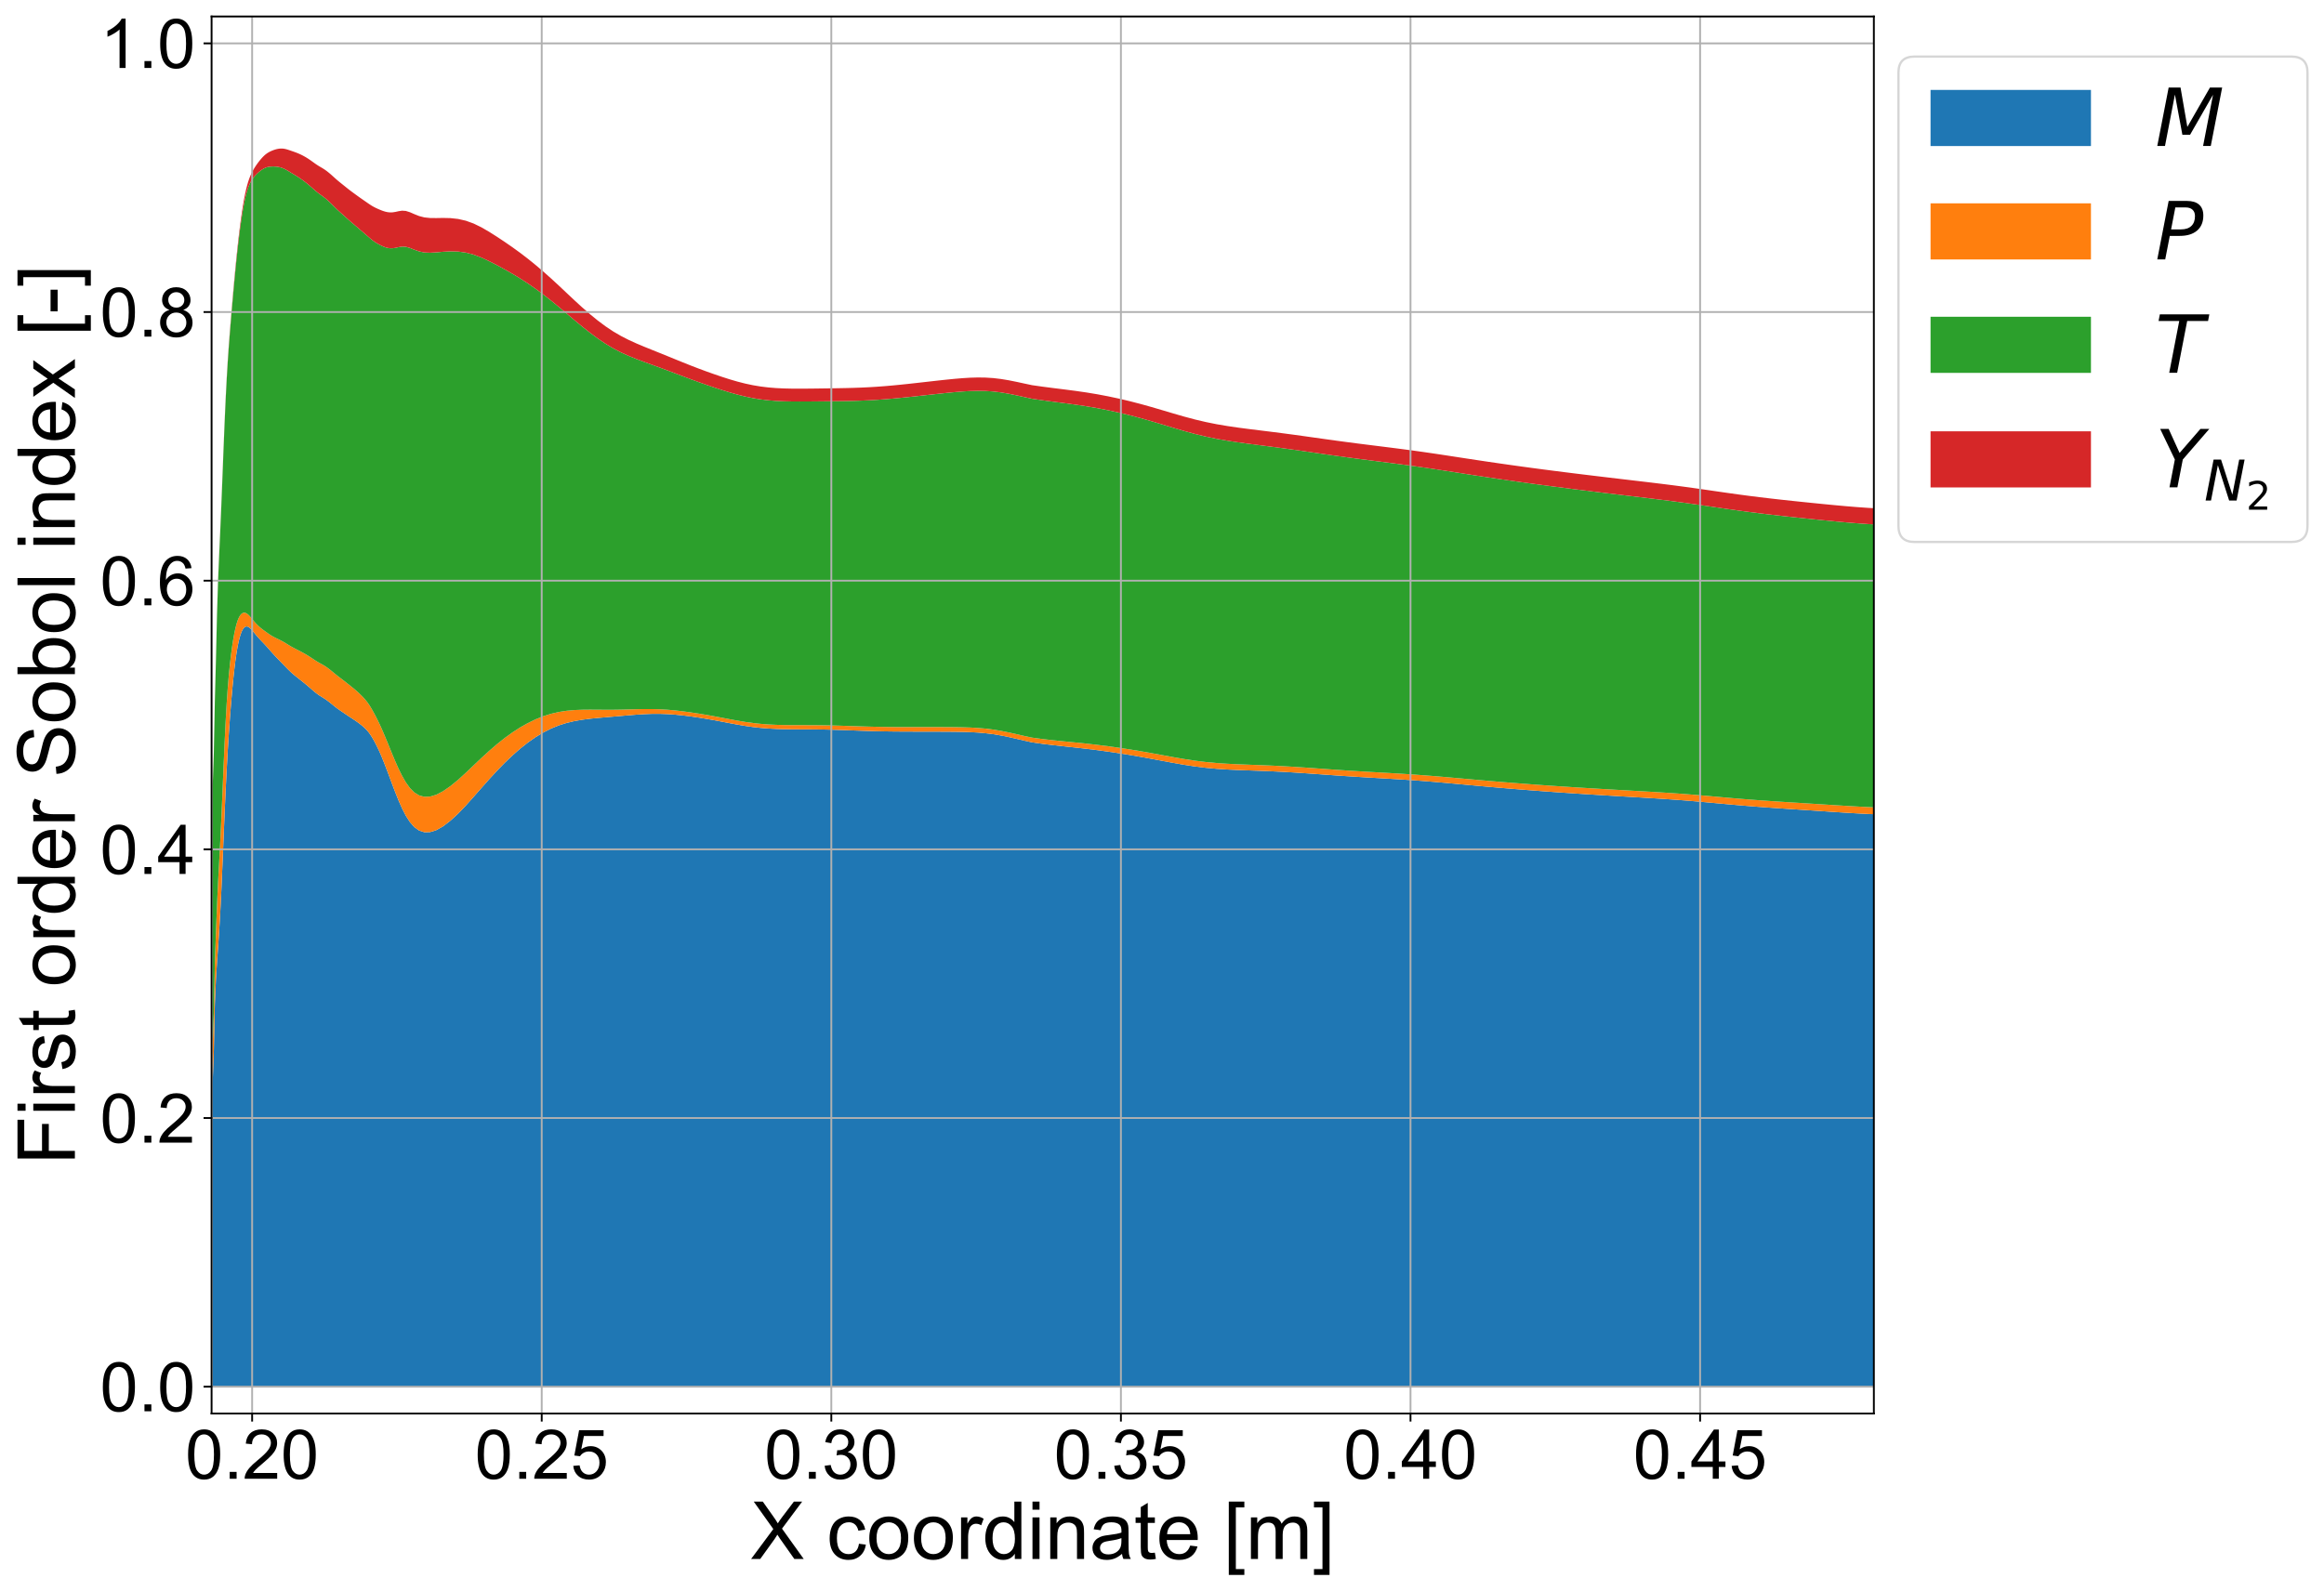 <?xml version="1.0" encoding="utf-8" standalone="no"?>
<!DOCTYPE svg PUBLIC "-//W3C//DTD SVG 1.1//EN"
  "http://www.w3.org/Graphics/SVG/1.1/DTD/svg11.dtd">
<!-- Created with matplotlib (https://matplotlib.org/) -->
<svg height="694.685pt" version="1.1" viewBox="0 0 1014.174 694.685" width="1014.174pt" xmlns="http://www.w3.org/2000/svg" xmlns:xlink="http://www.w3.org/1999/xlink">
 <defs>
  <style type="text/css">*{stroke-linecap:butt;stroke-linejoin:round;}</style>
 </defs>
 <g id="figure_1">
  <g id="patch_1">
   <path d="M 0 694.685 
L 1014.174 694.685 
L 1014.174 0 
L 0 0 
z
" style="fill:#ffffff;"/>
  </g>
  <g id="axes_1">
   <g id="patch_2">
    <path d="M 92.335 617.04 
L 817.735 617.04 
L 817.735 7.2 
L 92.335 7.2 
z
" style="fill:#ffffff;"/>
   </g>
   <g id="PolyCollection_1">
    <path clip-path="url(#p5721f9e8aa)" d="M 92.821 472.164 
L 92.821 605.312 
L 93.291 605.312 
L 93.761 605.312 
L 94.231 605.312 
L 94.701 605.312 
L 95.171 605.312 
L 95.641 605.312 
L 96.111 605.312 
L 96.582 605.312 
L 97.052 605.312 
L 97.522 605.312 
L 97.992 605.312 
L 98.462 605.312 
L 98.932 605.312 
L 99.402 605.312 
L 99.873 605.312 
L 100.343 605.312 
L 100.813 605.312 
L 101.283 605.312 
L 101.753 605.312 
L 102.223 605.312 
L 102.693 605.312 
L 103.164 605.312 
L 103.634 605.312 
L 104.104 605.312 
L 104.574 605.312 
L 105.044 605.312 
L 105.514 605.312 
L 105.984 605.312 
L 106.455 605.312 
L 106.925 605.312 
L 107.395 605.312 
L 107.865 605.312 
L 108.335 605.312 
L 108.805 605.312 
L 109.275 605.312 
L 109.746 605.312 
L 110.216 605.312 
L 110.686 605.312 
L 111.156 605.312 
L 111.626 605.312 
L 112.096 605.312 
L 112.566 605.312 
L 113.036 605.312 
L 113.507 605.312 
L 113.977 605.312 
L 114.447 605.312 
L 114.917 605.312 
L 115.387 605.312 
L 115.857 605.312 
L 116.327 605.312 
L 116.798 605.312 
L 117.268 605.312 
L 117.738 605.312 
L 118.208 605.312 
L 118.678 605.312 
L 119.148 605.312 
L 119.618 605.312 
L 120.089 605.312 
L 120.559 605.312 
L 121.029 605.312 
L 121.499 605.312 
L 121.969 605.312 
L 122.439 605.312 
L 122.909 605.312 
L 123.38 605.312 
L 123.85 605.312 
L 124.32 605.312 
L 124.79 605.312 
L 125.26 605.312 
L 125.73 605.312 
L 126.2 605.312 
L 126.67 605.312 
L 127.141 605.312 
L 127.611 605.312 
L 128.081 605.312 
L 128.551 605.312 
L 129.021 605.312 
L 129.491 605.312 
L 129.961 605.312 
L 130.432 605.312 
L 130.902 605.312 
L 131.372 605.312 
L 131.842 605.312 
L 132.312 605.312 
L 132.782 605.312 
L 133.252 605.312 
L 133.723 605.312 
L 134.193 605.312 
L 134.663 605.312 
L 135.133 605.312 
L 135.603 605.312 
L 136.073 605.312 
L 136.543 605.312 
L 137.014 605.312 
L 137.484 605.312 
L 137.954 605.312 
L 138.424 605.312 
L 138.894 605.312 
L 139.364 605.312 
L 139.834 605.312 
L 140.305 605.312 
L 140.775 605.312 
L 141.245 605.312 
L 141.715 605.312 
L 142.185 605.312 
L 142.655 605.312 
L 143.125 605.312 
L 143.595 605.312 
L 144.066 605.312 
L 144.536 605.312 
L 145.006 605.312 
L 145.476 605.312 
L 145.946 605.312 
L 146.416 605.312 
L 146.886 605.312 
L 147.357 605.312 
L 147.827 605.312 
L 148.297 605.312 
L 148.767 605.312 
L 149.237 605.312 
L 149.707 605.312 
L 150.177 605.312 
L 150.648 605.312 
L 151.118 605.312 
L 151.588 605.312 
L 152.058 605.312 
L 152.528 605.312 
L 152.998 605.312 
L 153.468 605.312 
L 153.939 605.312 
L 154.409 605.312 
L 154.879 605.312 
L 155.349 605.312 
L 155.819 605.312 
L 156.289 605.312 
L 156.759 605.312 
L 157.229 605.312 
L 157.7 605.312 
L 158.17 605.312 
L 158.64 605.312 
L 159.11 605.312 
L 159.58 605.312 
L 160.05 605.312 
L 160.52 605.312 
L 160.991 605.312 
L 161.461 605.312 
L 161.931 605.312 
L 162.427 605.312 
L 162.956 605.312 
L 163.52 605.312 
L 164.128 605.312 
L 164.791 605.312 
L 165.522 605.312 
L 166.304 605.312 
L 167.144 605.312 
L 168.061 605.312 
L 169.065 605.312 
L 170.14 605.312 
L 171.31 605.312 
L 172.589 605.312 
L 173.965 605.312 
L 175.473 605.312 
L 177.1 605.312 
L 178.879 605.312 
L 180.803 605.312 
L 182.907 605.312 
L 185.188 605.312 
L 187.672 605.312 
L 190.381 605.312 
L 193.328 605.312 
L 196.536 605.312 
L 199.919 605.312 
L 203.304 605.312 
L 206.689 605.312 
L 210.074 605.312 
L 213.459 605.312 
L 216.844 605.312 
L 220.229 605.312 
L 223.614 605.312 
L 226.999 605.312 
L 230.384 605.312 
L 233.769 605.312 
L 237.154 605.312 
L 240.539 605.312 
L 243.924 605.312 
L 247.309 605.312 
L 250.694 605.312 
L 254.079 605.312 
L 257.464 605.312 
L 260.849 605.312 
L 264.234 605.312 
L 267.619 605.312 
L 271.004 605.312 
L 274.389 605.312 
L 277.774 605.312 
L 281.159 605.312 
L 284.544 605.312 
L 287.929 605.312 
L 291.314 605.312 
L 294.699 605.312 
L 298.084 605.312 
L 301.469 605.312 
L 304.854 605.312 
L 308.239 605.312 
L 311.624 605.312 
L 315.009 605.312 
L 318.394 605.312 
L 321.779 605.312 
L 325.164 605.312 
L 328.549 605.312 
L 331.934 605.312 
L 335.319 605.312 
L 338.704 605.312 
L 342.089 605.312 
L 345.474 605.312 
L 348.859 605.312 
L 352.244 605.312 
L 355.629 605.312 
L 359.014 605.312 
L 362.399 605.312 
L 365.784 605.312 
L 369.169 605.312 
L 372.554 605.312 
L 375.939 605.312 
L 379.324 605.312 
L 382.709 605.312 
L 386.094 605.312 
L 389.479 605.312 
L 392.864 605.312 
L 396.249 605.312 
L 399.634 605.312 
L 403.019 605.312 
L 406.404 605.312 
L 409.789 605.312 
L 413.174 605.312 
L 416.559 605.312 
L 419.944 605.312 
L 423.329 605.312 
L 426.714 605.312 
L 430.099 605.312 
L 433.484 605.312 
L 436.869 605.312 
L 440.254 605.312 
L 443.639 605.312 
L 447.024 605.312 
L 450.409 605.312 
L 455.148 605.312 
L 459.887 605.312 
L 464.626 605.312 
L 469.365 605.312 
L 474.105 605.312 
L 478.844 605.312 
L 483.583 605.312 
L 488.322 605.312 
L 493.061 605.312 
L 497.8 605.312 
L 502.539 605.312 
L 507.278 605.312 
L 512.017 605.312 
L 516.757 605.312 
L 521.496 605.312 
L 526.235 605.312 
L 530.974 605.312 
L 535.713 605.312 
L 540.452 605.312 
L 545.191 605.312 
L 549.93 605.312 
L 554.669 605.312 
L 559.409 605.312 
L 564.148 605.312 
L 568.887 605.312 
L 573.626 605.312 
L 578.365 605.312 
L 583.104 605.312 
L 587.843 605.312 
L 592.582 605.312 
L 597.321 605.312 
L 602.061 605.312 
L 606.8 605.312 
L 611.539 605.312 
L 616.278 605.312 
L 621.017 605.312 
L 625.756 605.312 
L 630.495 605.312 
L 635.234 605.312 
L 639.973 605.312 
L 644.713 605.312 
L 649.452 605.312 
L 654.191 605.312 
L 658.93 605.312 
L 663.669 605.312 
L 668.408 605.312 
L 673.147 605.312 
L 677.886 605.312 
L 682.625 605.312 
L 687.365 605.312 
L 692.104 605.312 
L 696.843 605.312 
L 701.582 605.312 
L 706.321 605.312 
L 711.06 605.312 
L 715.799 605.312 
L 720.538 605.312 
L 725.277 605.312 
L 730.017 605.312 
L 734.756 605.312 
L 739.495 605.312 
L 744.234 605.312 
L 748.973 605.312 
L 753.712 605.312 
L 758.451 605.312 
L 763.19 605.312 
L 767.929 605.312 
L 772.669 605.312 
L 777.408 605.312 
L 782.147 605.312 
L 786.886 605.312 
L 791.625 605.312 
L 796.364 605.312 
L 801.103 605.312 
L 805.842 605.312 
L 810.581 605.312 
L 815.321 605.312 
L 820.06 605.312 
L 824.799 605.312 
L 829.538 605.312 
L 829.538 355.738 
L 829.538 355.738 
L 824.799 355.664 
L 820.06 355.521 
L 815.321 355.319 
L 810.581 355.069 
L 805.842 354.786 
L 801.103 354.48 
L 796.364 354.165 
L 791.625 353.848 
L 786.886 353.532 
L 782.147 353.219 
L 777.408 352.904 
L 772.669 352.579 
L 767.929 352.235 
L 763.19 351.865 
L 758.451 351.467 
L 753.712 351.045 
L 748.973 350.609 
L 744.234 350.174 
L 739.495 349.758 
L 734.756 349.37 
L 730.017 349.016 
L 725.277 348.693 
L 720.538 348.393 
L 715.799 348.107 
L 711.06 347.826 
L 706.321 347.546 
L 701.582 347.261 
L 696.843 346.971 
L 692.104 346.673 
L 687.365 346.365 
L 682.625 346.047 
L 677.886 345.715 
L 673.147 345.37 
L 668.408 345.01 
L 663.669 344.635 
L 658.93 344.247 
L 654.191 343.846 
L 649.452 343.432 
L 644.713 343.006 
L 639.973 342.573 
L 635.234 342.136 
L 630.495 341.707 
L 625.756 341.296 
L 621.017 340.916 
L 616.278 340.568 
L 611.539 340.253 
L 606.8 339.962 
L 602.061 339.684 
L 597.321 339.407 
L 592.582 339.121 
L 587.843 338.817 
L 583.104 338.494 
L 578.365 338.155 
L 573.626 337.812 
L 568.887 337.477 
L 564.148 337.168 
L 559.409 336.896 
L 554.669 336.667 
L 549.93 336.477 
L 545.191 336.307 
L 540.452 336.132 
L 535.713 335.907 
L 530.974 335.596 
L 526.235 335.156 
L 521.496 334.572 
L 516.757 333.848 
L 512.017 333.019 
L 507.278 332.134 
L 502.539 331.242 
L 497.8 330.378 
L 493.061 329.564 
L 488.322 328.803 
L 483.583 328.099 
L 478.844 327.451 
L 474.105 326.861 
L 469.365 326.325 
L 464.626 325.815 
L 459.887 325.296 
L 455.148 324.721 
L 450.409 324.057 
L 447.024 323.31 
L 443.639 322.518 
L 440.254 321.747 
L 436.869 321.057 
L 433.484 320.489 
L 430.099 320.065 
L 426.714 319.771 
L 423.329 319.587 
L 419.944 319.481 
L 416.559 319.424 
L 413.174 319.396 
L 409.789 319.381 
L 406.404 319.372 
L 403.019 319.366 
L 399.634 319.36 
L 396.249 319.351 
L 392.864 319.334 
L 389.479 319.303 
L 386.094 319.254 
L 382.709 319.184 
L 379.324 319.092 
L 375.939 318.982 
L 372.554 318.859 
L 369.169 318.733 
L 365.784 318.614 
L 362.399 318.515 
L 359.014 318.441 
L 355.629 318.394 
L 352.244 318.368 
L 348.859 318.355 
L 345.474 318.334 
L 342.089 318.288 
L 338.704 318.188 
L 335.319 318.013 
L 331.934 317.741 
L 328.549 317.361 
L 325.164 316.874 
L 321.779 316.299 
L 318.394 315.666 
L 315.009 315.015 
L 311.624 314.377 
L 308.239 313.778 
L 304.854 313.227 
L 301.469 312.734 
L 298.084 312.306 
L 294.699 311.961 
L 291.314 311.721 
L 287.929 311.603 
L 284.544 311.612 
L 281.159 311.738 
L 277.774 311.956 
L 274.389 312.231 
L 271.004 312.525 
L 267.619 312.818 
L 264.234 313.101 
L 260.849 313.397 
L 257.464 313.736 
L 254.079 314.171 
L 250.694 314.759 
L 247.309 315.561 
L 243.924 316.629 
L 240.539 318.002 
L 237.154 319.707 
L 233.769 321.749 
L 230.384 324.119 
L 226.999 326.797 
L 223.614 329.768 
L 220.229 333.009 
L 216.844 336.49 
L 213.459 340.167 
L 210.074 343.977 
L 206.689 347.835 
L 203.304 351.621 
L 199.919 355.166 
L 196.536 358.264 
L 193.328 360.716 
L 190.381 362.388 
L 187.672 363.23 
L 185.188 363.281 
L 182.907 362.556 
L 180.803 361.052 
L 178.879 358.845 
L 177.1 356.064 
L 175.473 352.883 
L 173.965 349.493 
L 172.589 346.067 
L 171.31 342.736 
L 170.14 339.594 
L 169.065 336.701 
L 168.061 334.089 
L 167.144 331.768 
L 166.304 329.727 
L 165.522 327.946 
L 164.791 326.397 
L 164.128 325.053 
L 163.52 323.885 
L 162.956 322.864 
L 162.427 321.966 
L 161.931 321.171 
L 161.461 320.46 
L 160.991 319.818 
L 160.52 319.234 
L 160.05 318.699 
L 159.58 318.204 
L 159.11 317.745 
L 158.64 317.315 
L 158.17 316.91 
L 157.7 316.526 
L 157.229 316.156 
L 156.759 315.799 
L 156.289 315.451 
L 155.819 315.111 
L 155.349 314.779 
L 154.879 314.455 
L 154.409 314.138 
L 153.939 313.827 
L 153.468 313.519 
L 152.998 313.211 
L 152.528 312.902 
L 152.058 312.59 
L 151.588 312.274 
L 151.118 311.956 
L 150.648 311.636 
L 150.177 311.316 
L 149.707 310.998 
L 149.237 310.681 
L 148.767 310.364 
L 148.297 310.043 
L 147.827 309.715 
L 147.357 309.376 
L 146.886 309.024 
L 146.416 308.66 
L 145.946 308.286 
L 145.476 307.906 
L 145.006 307.524 
L 144.536 307.143 
L 144.066 306.769 
L 143.595 306.402 
L 143.125 306.045 
L 142.655 305.699 
L 142.185 305.366 
L 141.715 305.046 
L 141.245 304.74 
L 140.775 304.445 
L 140.305 304.155 
L 139.834 303.863 
L 139.364 303.561 
L 138.894 303.243 
L 138.424 302.905 
L 137.954 302.548 
L 137.484 302.172 
L 137.014 301.781 
L 136.543 301.379 
L 136.073 300.971 
L 135.603 300.56 
L 135.133 300.15 
L 134.663 299.745 
L 134.193 299.345 
L 133.723 298.95 
L 133.252 298.561 
L 132.782 298.176 
L 132.312 297.794 
L 131.842 297.416 
L 131.372 297.041 
L 130.902 296.668 
L 130.432 296.297 
L 129.961 295.925 
L 129.491 295.552 
L 129.021 295.175 
L 128.551 294.792 
L 128.081 294.4 
L 127.611 293.997 
L 127.141 293.579 
L 126.67 293.144 
L 126.2 292.692 
L 125.73 292.224 
L 125.26 291.744 
L 124.79 291.259 
L 124.32 290.771 
L 123.85 290.285 
L 123.38 289.802 
L 122.909 289.319 
L 122.439 288.838 
L 121.969 288.355 
L 121.499 287.87 
L 121.029 287.382 
L 120.559 286.891 
L 120.089 286.392 
L 119.618 285.886 
L 119.148 285.372 
L 118.678 284.848 
L 118.208 284.317 
L 117.738 283.781 
L 117.268 283.245 
L 116.798 282.714 
L 116.327 282.189 
L 115.857 281.675 
L 115.387 281.171 
L 114.917 280.677 
L 114.447 280.185 
L 113.977 279.692 
L 113.507 279.191 
L 113.036 278.678 
L 112.566 278.151 
L 112.096 277.609 
L 111.626 277.054 
L 111.156 276.488 
L 110.686 275.92 
L 110.216 275.358 
L 109.746 274.824 
L 109.275 274.337 
L 108.805 273.929 
L 108.335 273.628 
L 107.865 273.463 
L 107.395 273.462 
L 106.925 273.646 
L 106.455 274.044 
L 105.984 274.681 
L 105.514 275.583 
L 105.044 276.779 
L 104.574 278.307 
L 104.104 280.214 
L 103.634 282.542 
L 103.164 285.335 
L 102.693 288.632 
L 102.223 292.463 
L 101.753 296.84 
L 101.283 301.769 
L 100.813 307.26 
L 100.343 313.318 
L 99.873 319.98 
L 99.402 327.387 
L 98.932 335.726 
L 98.462 345.129 
L 97.992 355.596 
L 97.522 366.816 
L 97.052 378.15 
L 96.582 388.95 
L 96.111 398.516 
L 95.641 406.537 
L 95.171 413.498 
L 94.701 420.163 
L 94.231 427.563 
L 93.761 438.189 
L 93.291 459.577 
L 92.821 472.164 
z
" style="fill:#1f77b4;"/>
   </g>
   <g id="PolyCollection_2">
    <path clip-path="url(#p5721f9e8aa)" d="M 92.821 455.552 
L 92.821 472.164 
L 93.291 459.577 
L 93.761 438.189 
L 94.231 427.563 
L 94.701 420.163 
L 95.171 413.498 
L 95.641 406.537 
L 96.111 398.516 
L 96.582 388.95 
L 97.052 378.15 
L 97.522 366.816 
L 97.992 355.596 
L 98.462 345.129 
L 98.932 335.726 
L 99.402 327.387 
L 99.873 319.98 
L 100.343 313.318 
L 100.813 307.26 
L 101.283 301.769 
L 101.753 296.84 
L 102.223 292.463 
L 102.693 288.632 
L 103.164 285.335 
L 103.634 282.542 
L 104.104 280.214 
L 104.574 278.307 
L 105.044 276.779 
L 105.514 275.583 
L 105.984 274.681 
L 106.455 274.044 
L 106.925 273.646 
L 107.395 273.462 
L 107.865 273.463 
L 108.335 273.628 
L 108.805 273.929 
L 109.275 274.337 
L 109.746 274.824 
L 110.216 275.358 
L 110.686 275.92 
L 111.156 276.488 
L 111.626 277.054 
L 112.096 277.609 
L 112.566 278.151 
L 113.036 278.678 
L 113.507 279.191 
L 113.977 279.692 
L 114.447 280.185 
L 114.917 280.677 
L 115.387 281.171 
L 115.857 281.675 
L 116.327 282.189 
L 116.798 282.714 
L 117.268 283.245 
L 117.738 283.781 
L 118.208 284.317 
L 118.678 284.848 
L 119.148 285.372 
L 119.618 285.886 
L 120.089 286.392 
L 120.559 286.891 
L 121.029 287.382 
L 121.499 287.87 
L 121.969 288.355 
L 122.439 288.838 
L 122.909 289.319 
L 123.38 289.802 
L 123.85 290.285 
L 124.32 290.771 
L 124.79 291.259 
L 125.26 291.744 
L 125.73 292.224 
L 126.2 292.692 
L 126.67 293.144 
L 127.141 293.579 
L 127.611 293.997 
L 128.081 294.4 
L 128.551 294.792 
L 129.021 295.175 
L 129.491 295.552 
L 129.961 295.925 
L 130.432 296.297 
L 130.902 296.668 
L 131.372 297.041 
L 131.842 297.416 
L 132.312 297.794 
L 132.782 298.176 
L 133.252 298.561 
L 133.723 298.95 
L 134.193 299.345 
L 134.663 299.745 
L 135.133 300.15 
L 135.603 300.56 
L 136.073 300.971 
L 136.543 301.379 
L 137.014 301.781 
L 137.484 302.172 
L 137.954 302.548 
L 138.424 302.905 
L 138.894 303.243 
L 139.364 303.561 
L 139.834 303.863 
L 140.305 304.155 
L 140.775 304.445 
L 141.245 304.74 
L 141.715 305.046 
L 142.185 305.366 
L 142.655 305.699 
L 143.125 306.045 
L 143.595 306.402 
L 144.066 306.769 
L 144.536 307.143 
L 145.006 307.524 
L 145.476 307.906 
L 145.946 308.286 
L 146.416 308.66 
L 146.886 309.024 
L 147.357 309.376 
L 147.827 309.715 
L 148.297 310.043 
L 148.767 310.364 
L 149.237 310.681 
L 149.707 310.998 
L 150.177 311.316 
L 150.648 311.636 
L 151.118 311.956 
L 151.588 312.274 
L 152.058 312.59 
L 152.528 312.902 
L 152.998 313.211 
L 153.468 313.519 
L 153.939 313.827 
L 154.409 314.138 
L 154.879 314.455 
L 155.349 314.779 
L 155.819 315.111 
L 156.289 315.451 
L 156.759 315.799 
L 157.229 316.156 
L 157.7 316.526 
L 158.17 316.91 
L 158.64 317.315 
L 159.11 317.745 
L 159.58 318.204 
L 160.05 318.699 
L 160.52 319.234 
L 160.991 319.818 
L 161.461 320.46 
L 161.931 321.171 
L 162.427 321.966 
L 162.956 322.864 
L 163.52 323.885 
L 164.128 325.053 
L 164.791 326.397 
L 165.522 327.946 
L 166.304 329.727 
L 167.144 331.768 
L 168.061 334.089 
L 169.065 336.701 
L 170.14 339.594 
L 171.31 342.736 
L 172.589 346.067 
L 173.965 349.493 
L 175.473 352.883 
L 177.1 356.064 
L 178.879 358.845 
L 180.803 361.052 
L 182.907 362.556 
L 185.188 363.281 
L 187.672 363.23 
L 190.381 362.388 
L 193.328 360.716 
L 196.536 358.264 
L 199.919 355.166 
L 203.304 351.621 
L 206.689 347.835 
L 210.074 343.977 
L 213.459 340.167 
L 216.844 336.49 
L 220.229 333.009 
L 223.614 329.768 
L 226.999 326.797 
L 230.384 324.119 
L 233.769 321.749 
L 237.154 319.707 
L 240.539 318.002 
L 243.924 316.629 
L 247.309 315.561 
L 250.694 314.759 
L 254.079 314.171 
L 257.464 313.736 
L 260.849 313.397 
L 264.234 313.101 
L 267.619 312.818 
L 271.004 312.525 
L 274.389 312.231 
L 277.774 311.956 
L 281.159 311.738 
L 284.544 311.612 
L 287.929 311.603 
L 291.314 311.721 
L 294.699 311.961 
L 298.084 312.306 
L 301.469 312.734 
L 304.854 313.227 
L 308.239 313.778 
L 311.624 314.377 
L 315.009 315.015 
L 318.394 315.666 
L 321.779 316.299 
L 325.164 316.874 
L 328.549 317.361 
L 331.934 317.741 
L 335.319 318.013 
L 338.704 318.188 
L 342.089 318.288 
L 345.474 318.334 
L 348.859 318.355 
L 352.244 318.368 
L 355.629 318.394 
L 359.014 318.441 
L 362.399 318.515 
L 365.784 318.614 
L 369.169 318.733 
L 372.554 318.859 
L 375.939 318.982 
L 379.324 319.092 
L 382.709 319.184 
L 386.094 319.254 
L 389.479 319.303 
L 392.864 319.334 
L 396.249 319.351 
L 399.634 319.36 
L 403.019 319.366 
L 406.404 319.372 
L 409.789 319.381 
L 413.174 319.396 
L 416.559 319.424 
L 419.944 319.481 
L 423.329 319.587 
L 426.714 319.771 
L 430.099 320.065 
L 433.484 320.489 
L 436.869 321.057 
L 440.254 321.747 
L 443.639 322.518 
L 447.024 323.31 
L 450.409 324.057 
L 455.148 324.721 
L 459.887 325.296 
L 464.626 325.815 
L 469.365 326.325 
L 474.105 326.861 
L 478.844 327.451 
L 483.583 328.099 
L 488.322 328.803 
L 493.061 329.564 
L 497.8 330.378 
L 502.539 331.242 
L 507.278 332.134 
L 512.017 333.019 
L 516.757 333.848 
L 521.496 334.572 
L 526.235 335.156 
L 530.974 335.596 
L 535.713 335.907 
L 540.452 336.132 
L 545.191 336.307 
L 549.93 336.477 
L 554.669 336.667 
L 559.409 336.896 
L 564.148 337.168 
L 568.887 337.477 
L 573.626 337.812 
L 578.365 338.155 
L 583.104 338.494 
L 587.843 338.817 
L 592.582 339.121 
L 597.321 339.407 
L 602.061 339.684 
L 606.8 339.962 
L 611.539 340.253 
L 616.278 340.568 
L 621.017 340.916 
L 625.756 341.296 
L 630.495 341.707 
L 635.234 342.136 
L 639.973 342.573 
L 644.713 343.006 
L 649.452 343.432 
L 654.191 343.846 
L 658.93 344.247 
L 663.669 344.635 
L 668.408 345.01 
L 673.147 345.37 
L 677.886 345.715 
L 682.625 346.047 
L 687.365 346.365 
L 692.104 346.673 
L 696.843 346.971 
L 701.582 347.261 
L 706.321 347.546 
L 711.06 347.826 
L 715.799 348.107 
L 720.538 348.393 
L 725.277 348.693 
L 730.017 349.016 
L 734.756 349.37 
L 739.495 349.758 
L 744.234 350.174 
L 748.973 350.609 
L 753.712 351.045 
L 758.451 351.467 
L 763.19 351.865 
L 767.929 352.235 
L 772.669 352.579 
L 777.408 352.904 
L 782.147 353.219 
L 786.886 353.532 
L 791.625 353.848 
L 796.364 354.165 
L 801.103 354.48 
L 805.842 354.786 
L 810.581 355.069 
L 815.321 355.319 
L 820.06 355.521 
L 824.799 355.664 
L 829.538 355.738 
L 829.538 352.712 
L 829.538 352.712 
L 824.799 352.64 
L 820.06 352.501 
L 815.321 352.306 
L 810.581 352.064 
L 805.842 351.79 
L 801.103 351.495 
L 796.364 351.192 
L 791.625 350.888 
L 786.886 350.586 
L 782.147 350.287 
L 777.408 349.986 
L 772.669 349.675 
L 767.929 349.346 
L 763.19 348.99 
L 758.451 348.606 
L 753.712 348.197 
L 748.973 347.774 
L 744.234 347.352 
L 739.495 346.948 
L 734.756 346.572 
L 730.017 346.23 
L 725.277 345.918 
L 720.538 345.629 
L 715.799 345.354 
L 711.06 345.084 
L 706.321 344.814 
L 701.582 344.541 
L 696.843 344.262 
L 692.104 343.975 
L 687.365 343.68 
L 682.625 343.373 
L 677.886 343.055 
L 673.147 342.722 
L 668.408 342.376 
L 663.669 342.015 
L 658.93 341.64 
L 654.191 341.252 
L 649.452 340.851 
L 644.713 340.438 
L 639.973 340.017 
L 635.234 339.591 
L 630.495 339.173 
L 625.756 338.773 
L 621.017 338.401 
L 616.278 338.062 
L 611.539 337.754 
L 606.8 337.469 
L 602.061 337.197 
L 597.321 336.925 
L 592.582 336.643 
L 587.843 336.343 
L 583.104 336.023 
L 578.365 335.685 
L 573.626 335.342 
L 568.887 335.007 
L 564.148 334.695 
L 559.409 334.419 
L 554.669 334.185 
L 549.93 333.989 
L 545.191 333.811 
L 540.452 333.629 
L 535.713 333.395 
L 530.974 333.078 
L 526.235 332.633 
L 521.496 332.048 
L 516.757 331.326 
L 512.017 330.504 
L 507.278 329.631 
L 502.539 328.758 
L 497.8 327.92 
L 493.061 327.137 
L 488.322 326.413 
L 483.583 325.75 
L 478.844 325.146 
L 474.105 324.603 
L 469.365 324.113 
L 464.626 323.647 
L 459.887 323.167 
L 455.148 322.627 
L 450.409 321.991 
L 447.024 321.266 
L 443.639 320.49 
L 440.254 319.73 
L 436.869 319.047 
L 433.484 318.481 
L 430.099 318.058 
L 426.714 317.763 
L 423.329 317.578 
L 419.944 317.471 
L 416.559 317.415 
L 413.174 317.388 
L 409.789 317.377 
L 406.404 317.374 
L 403.019 317.375 
L 399.634 317.377 
L 396.249 317.378 
L 392.864 317.372 
L 389.479 317.353 
L 386.094 317.316 
L 382.709 317.259 
L 379.324 317.18 
L 375.939 317.083 
L 372.554 316.972 
L 369.169 316.858 
L 365.784 316.751 
L 362.399 316.662 
L 359.014 316.598 
L 355.629 316.561 
L 352.244 316.544 
L 348.859 316.539 
L 345.474 316.527 
L 342.089 316.489 
L 338.704 316.398 
L 335.319 316.234 
L 331.934 315.971 
L 328.549 315.603 
L 325.164 315.127 
L 321.779 314.562 
L 318.394 313.938 
L 315.009 313.292 
L 311.624 312.656 
L 308.239 312.051 
L 304.854 311.488 
L 301.469 310.973 
L 298.084 310.511 
L 294.699 310.118 
L 291.314 309.815 
L 287.929 309.614 
L 284.544 309.52 
L 281.159 309.519 
L 277.774 309.586 
L 274.389 309.682 
L 271.004 309.766 
L 267.619 309.816 
L 264.234 309.82 
L 260.849 309.798 
L 257.464 309.778 
L 254.079 309.811 
L 250.694 309.951 
L 247.309 310.258 
L 243.924 310.781 
L 240.539 311.559 
L 237.154 312.621 
L 233.769 313.975 
L 230.384 315.615 
L 226.999 317.529 
L 223.614 319.713 
L 220.229 322.162 
L 216.844 324.859 
L 213.459 327.776 
L 210.074 330.869 
L 206.689 334.078 
L 203.304 337.305 
L 199.919 340.398 
L 196.536 343.157 
L 193.328 345.379 
L 190.381 346.92 
L 187.672 347.721 
L 185.188 347.811 
L 182.907 347.208 
L 180.803 345.904 
L 178.879 343.962 
L 177.1 341.494 
L 175.473 338.653 
L 173.965 335.609 
L 172.589 332.519 
L 171.31 329.501 
L 170.14 326.639 
L 169.065 323.989 
L 168.061 321.581 
L 167.144 319.422 
L 166.304 317.506 
L 165.522 315.814 
L 164.791 314.323 
L 164.128 313.006 
L 163.52 311.839 
L 162.956 310.798 
L 162.427 309.86 
L 161.931 309.009 
L 161.461 308.23 
L 160.991 307.511 
L 160.52 306.842 
L 160.05 306.217 
L 159.58 305.63 
L 159.11 305.076 
L 158.64 304.551 
L 158.17 304.052 
L 157.7 303.573 
L 157.229 303.111 
L 156.759 302.663 
L 156.289 302.226 
L 155.819 301.8 
L 155.349 301.385 
L 154.879 300.98 
L 154.409 300.586 
L 153.939 300.2 
L 153.468 299.821 
L 152.998 299.445 
L 152.528 299.071 
L 152.058 298.697 
L 151.588 298.323 
L 151.118 297.95 
L 150.648 297.579 
L 150.177 297.212 
L 149.707 296.85 
L 149.237 296.493 
L 148.767 296.139 
L 148.297 295.785 
L 147.827 295.427 
L 147.357 295.063 
L 146.886 294.69 
L 146.416 294.309 
L 145.946 293.92 
L 145.476 293.529 
L 145.006 293.138 
L 144.536 292.753 
L 144.066 292.376 
L 143.595 292.01 
L 143.125 291.657 
L 142.655 291.318 
L 142.185 290.995 
L 141.715 290.69 
L 141.245 290.402 
L 140.775 290.13 
L 140.305 289.87 
L 139.834 289.614 
L 139.364 289.355 
L 138.894 289.087 
L 138.424 288.807 
L 137.954 288.515 
L 137.484 288.213 
L 137.014 287.903 
L 136.543 287.589 
L 136.073 287.274 
L 135.603 286.963 
L 135.133 286.657 
L 134.663 286.359 
L 134.193 286.069 
L 133.723 285.788 
L 133.252 285.514 
L 132.782 285.246 
L 132.312 284.984 
L 131.842 284.727 
L 131.372 284.476 
L 130.902 284.228 
L 130.432 283.985 
L 129.961 283.744 
L 129.491 283.504 
L 129.021 283.264 
L 128.551 283.021 
L 128.081 282.775 
L 127.611 282.522 
L 127.141 282.259 
L 126.67 281.986 
L 126.2 281.703 
L 125.73 281.411 
L 125.26 281.116 
L 124.79 280.823 
L 124.32 280.537 
L 123.85 280.263 
L 123.38 279.999 
L 122.909 279.748 
L 122.439 279.506 
L 121.969 279.271 
L 121.499 279.042 
L 121.029 278.815 
L 120.559 278.588 
L 120.089 278.355 
L 119.618 278.113 
L 119.148 277.858 
L 118.678 277.586 
L 118.208 277.297 
L 117.738 276.992 
L 117.268 276.674 
L 116.798 276.347 
L 116.327 276.013 
L 115.857 275.676 
L 115.387 275.336 
L 114.917 274.992 
L 114.447 274.639 
L 113.977 274.272 
L 113.507 273.885 
L 113.036 273.474 
L 112.566 273.036 
L 112.096 272.569 
L 111.626 272.073 
L 111.156 271.547 
L 110.686 270.997 
L 110.216 270.427 
L 109.746 269.855 
L 109.275 269.296 
L 108.805 268.775 
L 108.335 268.313 
L 107.865 267.933 
L 107.395 267.652 
L 106.925 267.484 
L 106.455 267.447 
L 105.984 267.558 
L 105.514 267.832 
L 105.044 268.288 
L 104.574 268.95 
L 104.104 269.857 
L 103.634 271.044 
L 103.164 272.55 
L 102.693 274.407 
L 102.223 276.642 
L 101.753 279.27 
L 101.283 282.317 
L 100.813 285.824 
L 100.343 289.85 
L 99.873 294.517 
L 99.402 300.07 
L 98.932 306.813 
L 98.462 314.98 
L 97.992 324.624 
L 97.522 335.418 
L 97.052 346.645 
L 96.582 357.552 
L 96.111 367.493 
L 95.641 376.34 
L 95.171 385 
L 94.701 395.104 
L 94.231 407.254 
L 93.761 420.417 
L 93.291 442.687 
L 92.821 455.552 
z
" style="fill:#ff7f0e;"/>
   </g>
   <g id="PolyCollection_3">
    <path clip-path="url(#p5721f9e8aa)" d="M 92.821 342.975 
L 92.821 455.552 
L 93.291 442.687 
L 93.761 420.417 
L 94.231 407.254 
L 94.701 395.104 
L 95.171 385 
L 95.641 376.34 
L 96.111 367.493 
L 96.582 357.552 
L 97.052 346.645 
L 97.522 335.418 
L 97.992 324.624 
L 98.462 314.98 
L 98.932 306.813 
L 99.402 300.07 
L 99.873 294.517 
L 100.343 289.85 
L 100.813 285.824 
L 101.283 282.317 
L 101.753 279.27 
L 102.223 276.642 
L 102.693 274.407 
L 103.164 272.55 
L 103.634 271.044 
L 104.104 269.857 
L 104.574 268.95 
L 105.044 268.288 
L 105.514 267.832 
L 105.984 267.558 
L 106.455 267.447 
L 106.925 267.484 
L 107.395 267.652 
L 107.865 267.933 
L 108.335 268.313 
L 108.805 268.775 
L 109.275 269.296 
L 109.746 269.855 
L 110.216 270.427 
L 110.686 270.997 
L 111.156 271.547 
L 111.626 272.073 
L 112.096 272.569 
L 112.566 273.036 
L 113.036 273.474 
L 113.507 273.885 
L 113.977 274.272 
L 114.447 274.639 
L 114.917 274.992 
L 115.387 275.336 
L 115.857 275.676 
L 116.327 276.013 
L 116.798 276.347 
L 117.268 276.674 
L 117.738 276.992 
L 118.208 277.297 
L 118.678 277.586 
L 119.148 277.858 
L 119.618 278.113 
L 120.089 278.355 
L 120.559 278.588 
L 121.029 278.815 
L 121.499 279.042 
L 121.969 279.271 
L 122.439 279.506 
L 122.909 279.748 
L 123.38 279.999 
L 123.85 280.263 
L 124.32 280.537 
L 124.79 280.823 
L 125.26 281.116 
L 125.73 281.411 
L 126.2 281.703 
L 126.67 281.986 
L 127.141 282.259 
L 127.611 282.522 
L 128.081 282.775 
L 128.551 283.021 
L 129.021 283.264 
L 129.491 283.504 
L 129.961 283.744 
L 130.432 283.985 
L 130.902 284.228 
L 131.372 284.476 
L 131.842 284.727 
L 132.312 284.984 
L 132.782 285.246 
L 133.252 285.514 
L 133.723 285.788 
L 134.193 286.069 
L 134.663 286.359 
L 135.133 286.657 
L 135.603 286.963 
L 136.073 287.274 
L 136.543 287.589 
L 137.014 287.903 
L 137.484 288.213 
L 137.954 288.515 
L 138.424 288.807 
L 138.894 289.087 
L 139.364 289.355 
L 139.834 289.614 
L 140.305 289.87 
L 140.775 290.13 
L 141.245 290.402 
L 141.715 290.69 
L 142.185 290.995 
L 142.655 291.318 
L 143.125 291.657 
L 143.595 292.01 
L 144.066 292.376 
L 144.536 292.753 
L 145.006 293.138 
L 145.476 293.529 
L 145.946 293.92 
L 146.416 294.309 
L 146.886 294.69 
L 147.357 295.063 
L 147.827 295.427 
L 148.297 295.785 
L 148.767 296.139 
L 149.237 296.493 
L 149.707 296.85 
L 150.177 297.212 
L 150.648 297.579 
L 151.118 297.95 
L 151.588 298.323 
L 152.058 298.697 
L 152.528 299.071 
L 152.998 299.445 
L 153.468 299.821 
L 153.939 300.2 
L 154.409 300.586 
L 154.879 300.98 
L 155.349 301.385 
L 155.819 301.8 
L 156.289 302.226 
L 156.759 302.663 
L 157.229 303.111 
L 157.7 303.573 
L 158.17 304.052 
L 158.64 304.551 
L 159.11 305.076 
L 159.58 305.63 
L 160.05 306.217 
L 160.52 306.842 
L 160.991 307.511 
L 161.461 308.23 
L 161.931 309.009 
L 162.427 309.86 
L 162.956 310.798 
L 163.52 311.839 
L 164.128 313.006 
L 164.791 314.323 
L 165.522 315.814 
L 166.304 317.506 
L 167.144 319.422 
L 168.061 321.581 
L 169.065 323.989 
L 170.14 326.639 
L 171.31 329.501 
L 172.589 332.519 
L 173.965 335.609 
L 175.473 338.653 
L 177.1 341.494 
L 178.879 343.962 
L 180.803 345.904 
L 182.907 347.208 
L 185.188 347.811 
L 187.672 347.721 
L 190.381 346.92 
L 193.328 345.379 
L 196.536 343.157 
L 199.919 340.398 
L 203.304 337.305 
L 206.689 334.078 
L 210.074 330.869 
L 213.459 327.776 
L 216.844 324.859 
L 220.229 322.162 
L 223.614 319.713 
L 226.999 317.529 
L 230.384 315.615 
L 233.769 313.975 
L 237.154 312.621 
L 240.539 311.559 
L 243.924 310.781 
L 247.309 310.258 
L 250.694 309.951 
L 254.079 309.811 
L 257.464 309.778 
L 260.849 309.798 
L 264.234 309.82 
L 267.619 309.816 
L 271.004 309.766 
L 274.389 309.682 
L 277.774 309.586 
L 281.159 309.519 
L 284.544 309.52 
L 287.929 309.614 
L 291.314 309.815 
L 294.699 310.118 
L 298.084 310.511 
L 301.469 310.973 
L 304.854 311.488 
L 308.239 312.051 
L 311.624 312.656 
L 315.009 313.292 
L 318.394 313.938 
L 321.779 314.562 
L 325.164 315.127 
L 328.549 315.603 
L 331.934 315.971 
L 335.319 316.234 
L 338.704 316.398 
L 342.089 316.489 
L 345.474 316.527 
L 348.859 316.539 
L 352.244 316.544 
L 355.629 316.561 
L 359.014 316.598 
L 362.399 316.662 
L 365.784 316.751 
L 369.169 316.858 
L 372.554 316.972 
L 375.939 317.083 
L 379.324 317.18 
L 382.709 317.259 
L 386.094 317.316 
L 389.479 317.353 
L 392.864 317.372 
L 396.249 317.378 
L 399.634 317.377 
L 403.019 317.375 
L 406.404 317.374 
L 409.789 317.377 
L 413.174 317.388 
L 416.559 317.415 
L 419.944 317.471 
L 423.329 317.578 
L 426.714 317.763 
L 430.099 318.058 
L 433.484 318.481 
L 436.869 319.047 
L 440.254 319.73 
L 443.639 320.49 
L 447.024 321.266 
L 450.409 321.991 
L 455.148 322.627 
L 459.887 323.167 
L 464.626 323.647 
L 469.365 324.113 
L 474.105 324.603 
L 478.844 325.146 
L 483.583 325.75 
L 488.322 326.413 
L 493.061 327.137 
L 497.8 327.92 
L 502.539 328.758 
L 507.278 329.631 
L 512.017 330.504 
L 516.757 331.326 
L 521.496 332.048 
L 526.235 332.633 
L 530.974 333.078 
L 535.713 333.395 
L 540.452 333.629 
L 545.191 333.811 
L 549.93 333.989 
L 554.669 334.185 
L 559.409 334.419 
L 564.148 334.695 
L 568.887 335.007 
L 573.626 335.342 
L 578.365 335.685 
L 583.104 336.023 
L 587.843 336.343 
L 592.582 336.643 
L 597.321 336.925 
L 602.061 337.197 
L 606.8 337.469 
L 611.539 337.754 
L 616.278 338.062 
L 621.017 338.401 
L 625.756 338.773 
L 630.495 339.173 
L 635.234 339.591 
L 639.973 340.017 
L 644.713 340.438 
L 649.452 340.851 
L 654.191 341.252 
L 658.93 341.64 
L 663.669 342.015 
L 668.408 342.376 
L 673.147 342.722 
L 677.886 343.055 
L 682.625 343.373 
L 687.365 343.68 
L 692.104 343.975 
L 696.843 344.262 
L 701.582 344.541 
L 706.321 344.814 
L 711.06 345.084 
L 715.799 345.354 
L 720.538 345.629 
L 725.277 345.918 
L 730.017 346.23 
L 734.756 346.572 
L 739.495 346.948 
L 744.234 347.352 
L 748.973 347.774 
L 753.712 348.197 
L 758.451 348.606 
L 763.19 348.99 
L 767.929 349.346 
L 772.669 349.675 
L 777.408 349.986 
L 782.147 350.287 
L 786.886 350.586 
L 791.625 350.888 
L 796.364 351.192 
L 801.103 351.495 
L 805.842 351.79 
L 810.581 352.064 
L 815.321 352.306 
L 820.06 352.501 
L 824.799 352.64 
L 829.538 352.712 
L 829.538 229.318 
L 829.538 229.318 
L 824.799 229.223 
L 820.06 229.036 
L 815.321 228.77 
L 810.581 228.434 
L 805.842 228.046 
L 801.103 227.616 
L 796.364 227.158 
L 791.625 226.682 
L 786.886 226.193 
L 782.147 225.692 
L 777.408 225.177 
L 772.669 224.64 
L 767.929 224.073 
L 763.19 223.472 
L 758.451 222.833 
L 753.712 222.163 
L 748.973 221.472 
L 744.234 220.776 
L 739.495 220.092 
L 734.756 219.431 
L 730.017 218.8 
L 725.277 218.195 
L 720.538 217.611 
L 715.799 217.038 
L 711.06 216.47 
L 706.321 215.902 
L 701.582 215.33 
L 696.843 214.753 
L 692.104 214.169 
L 687.365 213.578 
L 682.625 212.976 
L 677.886 212.363 
L 673.147 211.737 
L 668.408 211.097 
L 663.669 210.441 
L 658.93 209.771 
L 654.191 209.084 
L 649.452 208.381 
L 644.713 207.663 
L 639.973 206.931 
L 635.234 206.191 
L 630.495 205.452 
L 625.756 204.726 
L 621.017 204.025 
L 616.278 203.352 
L 611.539 202.709 
L 606.8 202.089 
L 602.061 201.482 
L 597.321 200.876 
L 592.582 200.261 
L 587.843 199.628 
L 583.104 198.973 
L 578.365 198.299 
L 573.626 197.612 
L 568.887 196.926 
L 564.148 196.252 
L 559.409 195.6 
L 554.669 194.972 
L 549.93 194.363 
L 545.191 193.749 
L 540.452 193.107 
L 535.713 192.387 
L 530.974 191.556 
L 526.235 190.573 
L 521.496 189.429 
L 516.757 188.136 
L 512.017 186.739 
L 507.278 185.299 
L 502.539 183.88 
L 497.8 182.526 
L 493.061 181.269 
L 488.322 180.118 
L 483.583 179.082 
L 478.844 178.157 
L 474.105 177.345 
L 469.365 176.635 
L 464.626 175.996 
L 459.887 175.384 
L 455.148 174.752 
L 450.409 174.063 
L 447.024 173.326 
L 443.639 172.575 
L 440.254 171.882 
L 436.869 171.307 
L 433.484 170.894 
L 430.099 170.665 
L 426.714 170.608 
L 423.329 170.697 
L 419.944 170.899 
L 416.559 171.177 
L 413.174 171.505 
L 409.789 171.861 
L 406.404 172.231 
L 403.019 172.607 
L 399.634 172.98 
L 396.249 173.343 
L 392.864 173.688 
L 389.479 174.005 
L 386.094 174.288 
L 382.709 174.529 
L 379.324 174.724 
L 375.939 174.875 
L 372.554 174.984 
L 369.169 175.06 
L 365.784 175.112 
L 362.399 175.153 
L 359.014 175.189 
L 355.629 175.224 
L 352.244 175.251 
L 348.859 175.263 
L 345.474 175.241 
L 342.089 175.164 
L 338.704 175.003 
L 335.319 174.735 
L 331.934 174.331 
L 328.549 173.78 
L 325.164 173.076 
L 321.779 172.232 
L 318.394 171.271 
L 315.009 170.223 
L 311.624 169.116 
L 308.239 167.964 
L 304.854 166.771 
L 301.469 165.538 
L 298.084 164.271 
L 294.699 162.986 
L 291.314 161.707 
L 287.929 160.451 
L 284.544 159.222 
L 281.159 157.997 
L 277.774 156.734 
L 274.389 155.367 
L 271.004 153.827 
L 267.619 152.06 
L 264.234 150.026 
L 260.849 147.738 
L 257.464 145.231 
L 254.079 142.557 
L 250.694 139.755 
L 247.309 136.881 
L 243.924 134.017 
L 240.539 131.241 
L 237.154 128.594 
L 233.769 126.088 
L 230.384 123.735 
L 226.999 121.544 
L 223.614 119.5 
L 220.229 117.573 
L 216.844 115.735 
L 213.459 113.995 
L 210.074 112.423 
L 206.689 111.144 
L 203.304 110.262 
L 199.919 109.8 
L 196.536 109.711 
L 193.328 109.891 
L 190.381 110.158 
L 187.672 110.309 
L 185.188 110.203 
L 182.907 109.734 
L 180.803 108.993 
L 178.879 108.228 
L 177.1 107.721 
L 175.473 107.637 
L 173.965 107.881 
L 172.589 108.191 
L 171.31 108.371 
L 170.14 108.368 
L 169.065 108.2 
L 168.061 107.913 
L 167.144 107.555 
L 166.304 107.163 
L 165.522 106.759 
L 164.791 106.356 
L 164.128 105.959 
L 163.52 105.566 
L 162.956 105.175 
L 162.427 104.781 
L 161.931 104.384 
L 161.461 103.983 
L 160.991 103.577 
L 160.52 103.168 
L 160.05 102.757 
L 159.58 102.348 
L 159.11 101.94 
L 158.64 101.534 
L 158.17 101.132 
L 157.7 100.731 
L 157.229 100.33 
L 156.759 99.929 
L 156.289 99.526 
L 155.819 99.122 
L 155.349 98.718 
L 154.879 98.315 
L 154.409 97.914 
L 153.939 97.513 
L 153.468 97.111 
L 152.998 96.707 
L 152.528 96.298 
L 152.058 95.884 
L 151.588 95.464 
L 151.118 95.042 
L 150.648 94.617 
L 150.177 94.194 
L 149.707 93.772 
L 149.237 93.353 
L 148.767 92.935 
L 148.297 92.514 
L 147.827 92.088 
L 147.357 91.653 
L 146.886 91.207 
L 146.416 90.751 
L 145.946 90.287 
L 145.476 89.819 
L 145.006 89.35 
L 144.536 88.887 
L 144.066 88.432 
L 143.595 87.987 
L 143.125 87.556 
L 142.655 87.139 
L 142.185 86.738 
L 141.715 86.356 
L 141.245 85.99 
L 140.775 85.641 
L 140.305 85.3 
L 139.834 84.963 
L 139.364 84.621 
L 138.894 84.267 
L 138.424 83.898 
L 137.954 83.513 
L 137.484 83.115 
L 137.014 82.707 
L 136.543 82.293 
L 136.073 81.876 
L 135.603 81.462 
L 135.133 81.054 
L 134.663 80.654 
L 134.193 80.265 
L 133.723 79.886 
L 133.252 79.516 
L 132.782 79.157 
L 132.312 78.806 
L 131.842 78.465 
L 131.372 78.133 
L 130.902 77.81 
L 130.432 77.496 
L 129.961 77.19 
L 129.491 76.892 
L 129.021 76.599 
L 128.551 76.312 
L 128.081 76.028 
L 127.611 75.744 
L 127.141 75.461 
L 126.67 75.176 
L 126.2 74.89 
L 125.73 74.606 
L 125.26 74.328 
L 124.79 74.065 
L 124.32 73.82 
L 123.85 73.599 
L 123.38 73.402 
L 122.909 73.232 
L 122.439 73.086 
L 121.969 72.965 
L 121.499 72.867 
L 121.029 72.792 
L 120.559 72.737 
L 120.089 72.701 
L 119.618 72.681 
L 119.148 72.676 
L 118.678 72.685 
L 118.208 72.71 
L 117.738 72.754 
L 117.268 72.821 
L 116.798 72.918 
L 116.327 73.048 
L 115.857 73.218 
L 115.387 73.428 
L 114.917 73.681 
L 114.447 73.97 
L 113.977 74.294 
L 113.507 74.647 
L 113.036 75.029 
L 112.566 75.438 
L 112.096 75.878 
L 111.626 76.352 
L 111.156 76.865 
L 110.686 77.43 
L 110.216 78.062 
L 109.746 78.787 
L 109.275 79.632 
L 108.805 80.632 
L 108.335 81.823 
L 107.865 83.236 
L 107.395 84.907 
L 106.925 86.86 
L 106.455 89.12 
L 105.984 91.701 
L 105.514 94.6 
L 105.044 97.809 
L 104.574 101.309 
L 104.104 105.1 
L 103.634 109.198 
L 103.164 113.616 
L 102.693 118.325 
L 102.223 123.281 
L 101.753 128.442 
L 101.283 133.778 
L 100.813 139.283 
L 100.343 145.011 
L 99.873 151.114 
L 99.402 157.895 
L 98.932 165.707 
L 98.462 174.832 
L 97.992 185.36 
L 97.522 197.01 
L 97.052 209.107 
L 96.582 220.968 
L 96.111 232.043 
L 95.641 242.416 
L 95.171 253.495 
L 94.701 268.331 
L 94.231 288.437 
L 93.761 306.04 
L 93.291 329.695 
L 92.821 342.975 
z
" style="fill:#2ca02c;"/>
   </g>
   <g id="PolyCollection_4">
    <path clip-path="url(#p5721f9e8aa)" d="M 92.821 342.406 
L 92.821 342.975 
L 93.291 329.695 
L 93.761 306.04 
L 94.231 288.437 
L 94.701 268.331 
L 95.171 253.495 
L 95.641 242.416 
L 96.111 232.043 
L 96.582 220.968 
L 97.052 209.107 
L 97.522 197.01 
L 97.992 185.36 
L 98.462 174.832 
L 98.932 165.707 
L 99.402 157.895 
L 99.873 151.114 
L 100.343 145.011 
L 100.813 139.283 
L 101.283 133.778 
L 101.753 128.442 
L 102.223 123.281 
L 102.693 118.325 
L 103.164 113.616 
L 103.634 109.198 
L 104.104 105.1 
L 104.574 101.309 
L 105.044 97.809 
L 105.514 94.6 
L 105.984 91.701 
L 106.455 89.12 
L 106.925 86.86 
L 107.395 84.907 
L 107.865 83.236 
L 108.335 81.823 
L 108.805 80.632 
L 109.275 79.632 
L 109.746 78.787 
L 110.216 78.062 
L 110.686 77.43 
L 111.156 76.865 
L 111.626 76.352 
L 112.096 75.878 
L 112.566 75.438 
L 113.036 75.029 
L 113.507 74.647 
L 113.977 74.294 
L 114.447 73.97 
L 114.917 73.681 
L 115.387 73.428 
L 115.857 73.218 
L 116.327 73.048 
L 116.798 72.918 
L 117.268 72.821 
L 117.738 72.754 
L 118.208 72.71 
L 118.678 72.685 
L 119.148 72.676 
L 119.618 72.681 
L 120.089 72.701 
L 120.559 72.737 
L 121.029 72.792 
L 121.499 72.867 
L 121.969 72.965 
L 122.439 73.086 
L 122.909 73.232 
L 123.38 73.402 
L 123.85 73.599 
L 124.32 73.82 
L 124.79 74.065 
L 125.26 74.328 
L 125.73 74.606 
L 126.2 74.89 
L 126.67 75.176 
L 127.141 75.461 
L 127.611 75.744 
L 128.081 76.028 
L 128.551 76.312 
L 129.021 76.599 
L 129.491 76.892 
L 129.961 77.19 
L 130.432 77.496 
L 130.902 77.81 
L 131.372 78.133 
L 131.842 78.465 
L 132.312 78.806 
L 132.782 79.157 
L 133.252 79.516 
L 133.723 79.886 
L 134.193 80.265 
L 134.663 80.654 
L 135.133 81.054 
L 135.603 81.462 
L 136.073 81.876 
L 136.543 82.293 
L 137.014 82.707 
L 137.484 83.115 
L 137.954 83.513 
L 138.424 83.898 
L 138.894 84.267 
L 139.364 84.621 
L 139.834 84.963 
L 140.305 85.3 
L 140.775 85.641 
L 141.245 85.99 
L 141.715 86.356 
L 142.185 86.738 
L 142.655 87.139 
L 143.125 87.556 
L 143.595 87.987 
L 144.066 88.432 
L 144.536 88.887 
L 145.006 89.35 
L 145.476 89.819 
L 145.946 90.287 
L 146.416 90.751 
L 146.886 91.207 
L 147.357 91.653 
L 147.827 92.088 
L 148.297 92.514 
L 148.767 92.935 
L 149.237 93.353 
L 149.707 93.772 
L 150.177 94.194 
L 150.648 94.617 
L 151.118 95.042 
L 151.588 95.464 
L 152.058 95.884 
L 152.528 96.298 
L 152.998 96.707 
L 153.468 97.111 
L 153.939 97.513 
L 154.409 97.914 
L 154.879 98.315 
L 155.349 98.718 
L 155.819 99.122 
L 156.289 99.526 
L 156.759 99.929 
L 157.229 100.33 
L 157.7 100.731 
L 158.17 101.132 
L 158.64 101.534 
L 159.11 101.94 
L 159.58 102.348 
L 160.05 102.757 
L 160.52 103.168 
L 160.991 103.577 
L 161.461 103.983 
L 161.931 104.384 
L 162.427 104.781 
L 162.956 105.175 
L 163.52 105.566 
L 164.128 105.959 
L 164.791 106.356 
L 165.522 106.759 
L 166.304 107.163 
L 167.144 107.555 
L 168.061 107.913 
L 169.065 108.2 
L 170.14 108.368 
L 171.31 108.371 
L 172.589 108.191 
L 173.965 107.881 
L 175.473 107.637 
L 177.1 107.721 
L 178.879 108.228 
L 180.803 108.993 
L 182.907 109.734 
L 185.188 110.203 
L 187.672 110.309 
L 190.381 110.158 
L 193.328 109.891 
L 196.536 109.711 
L 199.919 109.8 
L 203.304 110.262 
L 206.689 111.144 
L 210.074 112.423 
L 213.459 113.995 
L 216.844 115.735 
L 220.229 117.573 
L 223.614 119.5 
L 226.999 121.544 
L 230.384 123.735 
L 233.769 126.088 
L 237.154 128.594 
L 240.539 131.241 
L 243.924 134.017 
L 247.309 136.881 
L 250.694 139.755 
L 254.079 142.557 
L 257.464 145.231 
L 260.849 147.738 
L 264.234 150.026 
L 267.619 152.06 
L 271.004 153.827 
L 274.389 155.367 
L 277.774 156.734 
L 281.159 157.997 
L 284.544 159.222 
L 287.929 160.451 
L 291.314 161.707 
L 294.699 162.986 
L 298.084 164.271 
L 301.469 165.538 
L 304.854 166.771 
L 308.239 167.964 
L 311.624 169.116 
L 315.009 170.223 
L 318.394 171.271 
L 321.779 172.232 
L 325.164 173.076 
L 328.549 173.78 
L 331.934 174.331 
L 335.319 174.735 
L 338.704 175.003 
L 342.089 175.164 
L 345.474 175.241 
L 348.859 175.263 
L 352.244 175.251 
L 355.629 175.224 
L 359.014 175.189 
L 362.399 175.153 
L 365.784 175.112 
L 369.169 175.06 
L 372.554 174.984 
L 375.939 174.875 
L 379.324 174.724 
L 382.709 174.529 
L 386.094 174.288 
L 389.479 174.005 
L 392.864 173.688 
L 396.249 173.343 
L 399.634 172.98 
L 403.019 172.607 
L 406.404 172.231 
L 409.789 171.861 
L 413.174 171.505 
L 416.559 171.177 
L 419.944 170.899 
L 423.329 170.697 
L 426.714 170.608 
L 430.099 170.665 
L 433.484 170.894 
L 436.869 171.307 
L 440.254 171.882 
L 443.639 172.575 
L 447.024 173.326 
L 450.409 174.063 
L 455.148 174.752 
L 459.887 175.384 
L 464.626 175.996 
L 469.365 176.635 
L 474.105 177.345 
L 478.844 178.157 
L 483.583 179.082 
L 488.322 180.118 
L 493.061 181.269 
L 497.8 182.526 
L 502.539 183.88 
L 507.278 185.299 
L 512.017 186.739 
L 516.757 188.136 
L 521.496 189.429 
L 526.235 190.573 
L 530.974 191.556 
L 535.713 192.387 
L 540.452 193.107 
L 545.191 193.749 
L 549.93 194.363 
L 554.669 194.972 
L 559.409 195.6 
L 564.148 196.252 
L 568.887 196.926 
L 573.626 197.612 
L 578.365 198.299 
L 583.104 198.973 
L 587.843 199.628 
L 592.582 200.261 
L 597.321 200.876 
L 602.061 201.482 
L 606.8 202.089 
L 611.539 202.709 
L 616.278 203.352 
L 621.017 204.025 
L 625.756 204.726 
L 630.495 205.452 
L 635.234 206.191 
L 639.973 206.931 
L 644.713 207.663 
L 649.452 208.381 
L 654.191 209.084 
L 658.93 209.771 
L 663.669 210.441 
L 668.408 211.097 
L 673.147 211.737 
L 677.886 212.363 
L 682.625 212.976 
L 687.365 213.578 
L 692.104 214.169 
L 696.843 214.753 
L 701.582 215.33 
L 706.321 215.902 
L 711.06 216.47 
L 715.799 217.038 
L 720.538 217.611 
L 725.277 218.195 
L 730.017 218.8 
L 734.756 219.431 
L 739.495 220.092 
L 744.234 220.776 
L 748.973 221.472 
L 753.712 222.163 
L 758.451 222.833 
L 763.19 223.472 
L 767.929 224.073 
L 772.669 224.64 
L 777.408 225.177 
L 782.147 225.692 
L 786.886 226.193 
L 791.625 226.682 
L 796.364 227.158 
L 801.103 227.616 
L 805.842 228.046 
L 810.581 228.434 
L 815.321 228.77 
L 820.06 229.036 
L 824.799 229.223 
L 829.538 229.318 
L 829.538 222.25 
L 829.538 222.25 
L 824.799 222.155 
L 820.06 221.97 
L 815.321 221.704 
L 810.581 221.37 
L 805.842 220.983 
L 801.103 220.556 
L 796.364 220.101 
L 791.625 219.628 
L 786.886 219.142 
L 782.147 218.645 
L 777.408 218.134 
L 772.669 217.601 
L 767.929 217.04 
L 763.19 216.444 
L 758.451 215.812 
L 753.712 215.148 
L 748.973 214.464 
L 744.234 213.775 
L 739.495 213.099 
L 734.756 212.446 
L 730.017 211.823 
L 725.277 211.227 
L 720.538 210.651 
L 715.799 210.088 
L 711.06 209.53 
L 706.321 208.971 
L 701.582 208.409 
L 696.843 207.841 
L 692.104 207.268 
L 687.365 206.687 
L 682.625 206.095 
L 677.886 205.493 
L 673.147 204.877 
L 668.408 204.248 
L 663.669 203.602 
L 658.93 202.942 
L 654.191 202.266 
L 649.452 201.575 
L 644.713 200.867 
L 639.973 200.147 
L 635.234 199.418 
L 630.495 198.691 
L 625.756 197.977 
L 621.017 197.288 
L 616.278 196.628 
L 611.539 195.998 
L 606.8 195.391 
L 602.061 194.798 
L 597.321 194.207 
L 592.582 193.607 
L 587.843 192.991 
L 583.104 192.353 
L 578.365 191.696 
L 573.626 191.029 
L 568.887 190.362 
L 564.148 189.708 
L 559.409 189.078 
L 554.669 188.473 
L 549.93 187.887 
L 545.191 187.299 
L 540.452 186.682 
L 535.713 185.989 
L 530.974 185.186 
L 526.235 184.231 
L 521.496 183.116 
L 516.757 181.851 
L 512.017 180.484 
L 507.278 179.074 
L 502.539 177.684 
L 497.8 176.361 
L 493.061 175.133 
L 488.322 174.011 
L 483.583 173.002 
L 478.844 172.104 
L 474.105 171.319 
L 469.365 170.633 
L 464.626 170.017 
L 459.887 169.426 
L 455.148 168.814 
L 450.409 168.144 
L 447.024 167.423 
L 443.639 166.688 
L 440.254 166.008 
L 436.869 165.445 
L 433.484 165.043 
L 430.099 164.825 
L 426.714 164.776 
L 423.329 164.875 
L 419.944 165.084 
L 416.559 165.37 
L 413.174 165.706 
L 409.789 166.07 
L 406.404 166.448 
L 403.019 166.832 
L 399.634 167.214 
L 396.249 167.587 
L 392.864 167.941 
L 389.479 168.27 
L 386.094 168.563 
L 382.709 168.816 
L 379.324 169.024 
L 375.939 169.187 
L 372.554 169.308 
L 369.169 169.397 
L 365.784 169.462 
L 362.399 169.514 
L 359.014 169.561 
L 355.629 169.606 
L 352.244 169.641 
L 348.859 169.66 
L 345.474 169.641 
L 342.089 169.566 
L 338.704 169.404 
L 335.319 169.13 
L 331.934 168.718 
L 328.549 168.153 
L 325.164 167.431 
L 321.779 166.562 
L 318.394 165.57 
L 315.009 164.485 
L 311.624 163.333 
L 308.239 162.129 
L 304.854 160.874 
L 301.469 159.571 
L 298.084 158.223 
L 294.699 156.846 
L 291.314 155.464 
L 287.929 154.092 
L 284.544 152.733 
L 281.159 151.363 
L 277.774 149.941 
L 274.389 148.398 
L 271.004 146.668 
L 267.619 144.693 
L 264.234 142.436 
L 260.849 139.907 
L 257.464 137.142 
L 254.079 134.193 
L 250.694 131.099 
L 247.309 127.915 
L 243.924 124.723 
L 240.539 121.601 
L 237.154 118.592 
L 233.769 115.708 
L 230.384 112.965 
L 226.999 110.372 
L 223.614 107.919 
L 220.229 105.58 
L 216.844 103.332 
L 213.459 101.188 
L 210.074 99.226 
L 206.689 97.577 
L 203.304 96.352 
L 199.919 95.577 
L 196.536 95.207 
L 193.328 95.138 
L 190.381 95.19 
L 187.672 95.159 
L 185.188 94.901 
L 182.907 94.31 
L 180.803 93.472 
L 178.879 92.634 
L 177.1 92.075 
L 175.473 91.958 
L 173.965 92.186 
L 172.589 92.495 
L 171.31 92.692 
L 170.14 92.72 
L 169.065 92.598 
L 168.061 92.369 
L 167.144 92.079 
L 166.304 91.763 
L 165.522 91.442 
L 164.791 91.126 
L 164.128 90.819 
L 163.52 90.52 
L 162.956 90.222 
L 162.427 89.922 
L 161.931 89.618 
L 161.461 89.307 
L 160.991 88.992 
L 160.52 88.67 
L 160.05 88.346 
L 159.58 88.019 
L 159.11 87.692 
L 158.64 87.366 
L 158.17 87.039 
L 157.7 86.712 
L 157.229 86.382 
L 156.759 86.05 
L 156.289 85.713 
L 155.819 85.373 
L 155.349 85.032 
L 154.879 84.689 
L 154.409 84.346 
L 153.939 84.001 
L 153.468 83.654 
L 152.998 83.302 
L 152.528 82.943 
L 152.058 82.579 
L 151.588 82.207 
L 151.118 81.831 
L 150.648 81.453 
L 150.177 81.073 
L 149.707 80.696 
L 149.237 80.319 
L 148.767 79.943 
L 148.297 79.564 
L 147.827 79.18 
L 147.357 78.786 
L 146.886 78.383 
L 146.416 77.969 
L 145.946 77.547 
L 145.476 77.122 
L 145.006 76.698 
L 144.536 76.279 
L 144.066 75.871 
L 143.595 75.474 
L 143.125 75.091 
L 142.655 74.725 
L 142.185 74.377 
L 141.715 74.048 
L 141.245 73.739 
L 140.775 73.447 
L 140.305 73.167 
L 139.834 72.892 
L 139.364 72.613 
L 138.894 72.325 
L 138.424 72.024 
L 137.954 71.709 
L 137.484 71.383 
L 137.014 71.049 
L 136.543 70.71 
L 136.073 70.371 
L 135.603 70.036 
L 135.133 69.709 
L 134.663 69.393 
L 134.193 69.089 
L 133.723 68.798 
L 133.252 68.519 
L 132.782 68.252 
L 132.312 67.996 
L 131.842 67.751 
L 131.372 67.519 
L 130.902 67.298 
L 130.432 67.089 
L 129.961 66.89 
L 129.491 66.701 
L 129.021 66.521 
L 128.551 66.348 
L 128.081 66.18 
L 127.611 66.016 
L 127.141 65.854 
L 126.67 65.693 
L 126.2 65.534 
L 125.73 65.379 
L 125.26 65.233 
L 124.79 65.104 
L 124.32 64.997 
L 123.85 64.917 
L 123.38 64.865 
L 122.909 64.842 
L 122.439 64.848 
L 121.969 64.882 
L 121.499 64.943 
L 121.029 65.03 
L 120.559 65.141 
L 120.089 65.274 
L 119.618 65.426 
L 119.148 65.597 
L 118.678 65.784 
L 118.208 65.989 
L 117.738 66.216 
L 117.268 66.468 
L 116.798 66.752 
L 116.327 67.073 
L 115.857 67.434 
L 115.387 67.839 
L 114.917 68.289 
L 114.447 68.779 
L 113.977 69.305 
L 113.507 69.863 
L 113.036 70.45 
L 112.566 71.066 
L 112.096 71.712 
L 111.626 72.393 
L 111.156 73.112 
L 110.686 73.882 
L 110.216 74.716 
L 109.746 75.639 
L 109.275 76.677 
L 108.805 77.867 
L 108.335 79.24 
L 107.865 80.83 
L 107.395 82.669 
L 106.925 84.782 
L 106.455 87.194 
L 105.984 89.916 
L 105.514 92.947 
L 105.044 96.278 
L 104.574 99.891 
L 104.104 103.785 
L 103.634 107.977 
L 103.164 112.479 
L 102.693 117.265 
L 102.223 122.288 
L 101.753 127.51 
L 101.283 132.897 
L 100.813 138.45 
L 100.343 144.217 
L 99.873 150.357 
L 99.402 157.167 
L 98.932 165.008 
L 98.462 174.154 
L 97.992 184.703 
L 97.522 196.369 
L 97.052 208.482 
L 96.582 220.354 
L 96.111 231.44 
L 95.641 241.822 
L 95.171 252.908 
L 94.701 267.75 
L 94.231 287.862 
L 93.761 305.468 
L 93.291 329.126 
L 92.821 342.406 
z
" style="fill:#d62728;"/>
   </g>
   <g id="matplotlib.axis_1">
    <g id="xtick_1">
     <g id="line2d_1">
      <path clip-path="url(#p5721f9e8aa)" d="M 110.028 617.04 
L 110.028 7.2 
" style="fill:none;stroke:#b0b0b0;stroke-linecap:square;stroke-width:0.8;"/>
     </g>
     <g id="line2d_2">
      <defs>
       <path d="M 0 0 
L 0 3.5 
" id="me53f332b25" style="stroke:#000000;stroke-width:0.8;"/>
      </defs>
      <g>
       <use style="stroke:#000000;stroke-width:0.8;" x="110.028" xlink:href="#me53f332b25" y="617.04"/>
      </g>
     </g>
     <g id="text_1">
      <!-- 0.20 -->
      <g transform="translate(80.836 645.513)scale(0.3 -0.3)">
       <defs>
        <path d="M 4.156 35.297 
Q 4.156 48 6.766 55.734 
Q 9.375 63.484 14.516 67.672 
Q 19.672 71.875 27.484 71.875 
Q 33.25 71.875 37.594 69.547 
Q 41.938 67.234 44.766 62.859 
Q 47.609 58.5 49.219 52.219 
Q 50.828 45.953 50.828 35.297 
Q 50.828 22.703 48.234 14.969 
Q 45.656 7.234 40.5 3 
Q 35.359 -1.219 27.484 -1.219 
Q 17.141 -1.219 11.234 6.203 
Q 4.156 15.141 4.156 35.297 
z
M 13.188 35.297 
Q 13.188 17.672 17.312 11.828 
Q 21.438 6 27.484 6 
Q 33.547 6 37.672 11.859 
Q 41.797 17.719 41.797 35.297 
Q 41.797 52.984 37.672 58.781 
Q 33.547 64.594 27.391 64.594 
Q 21.344 64.594 17.719 59.469 
Q 13.188 52.938 13.188 35.297 
z
" id="ArialMT-48"/>
        <path d="M 9.078 0 
L 9.078 10.016 
L 19.094 10.016 
L 19.094 0 
z
" id="ArialMT-46"/>
        <path d="M 50.344 8.453 
L 50.344 0 
L 3.031 0 
Q 2.938 3.172 4.047 6.109 
Q 5.859 10.938 9.828 15.625 
Q 13.812 20.312 21.344 26.469 
Q 33.016 36.031 37.109 41.625 
Q 41.219 47.219 41.219 52.203 
Q 41.219 57.422 37.469 61 
Q 33.734 64.594 27.734 64.594 
Q 21.391 64.594 17.578 60.781 
Q 13.766 56.984 13.719 50.25 
L 4.688 51.172 
Q 5.609 61.281 11.656 66.578 
Q 17.719 71.875 27.938 71.875 
Q 38.234 71.875 44.234 66.156 
Q 50.25 60.453 50.25 52 
Q 50.25 47.703 48.484 43.547 
Q 46.734 39.406 42.656 34.812 
Q 38.578 30.219 29.109 22.219 
Q 21.188 15.578 18.938 13.203 
Q 16.703 10.844 15.234 8.453 
z
" id="ArialMT-50"/>
       </defs>
       <use xlink:href="#ArialMT-48"/>
       <use x="55.615" xlink:href="#ArialMT-46"/>
       <use x="83.398" xlink:href="#ArialMT-50"/>
       <use x="139.014" xlink:href="#ArialMT-48"/>
      </g>
     </g>
    </g>
    <g id="xtick_2">
     <g id="line2d_3">
      <path clip-path="url(#p5721f9e8aa)" d="M 236.404 617.04 
L 236.404 7.2 
" style="fill:none;stroke:#b0b0b0;stroke-linecap:square;stroke-width:0.8;"/>
     </g>
     <g id="line2d_4">
      <g>
       <use style="stroke:#000000;stroke-width:0.8;" x="236.404" xlink:href="#me53f332b25" y="617.04"/>
      </g>
     </g>
     <g id="text_2">
      <!-- 0.25 -->
      <g transform="translate(207.213 645.513)scale(0.3 -0.3)">
       <defs>
        <path d="M 4.156 18.75 
L 13.375 19.531 
Q 14.406 12.797 18.141 9.391 
Q 21.875 6 27.156 6 
Q 33.5 6 37.891 10.781 
Q 42.281 15.578 42.281 23.484 
Q 42.281 31 38.062 35.344 
Q 33.844 39.703 27 39.703 
Q 22.75 39.703 19.328 37.766 
Q 15.922 35.844 13.969 32.766 
L 5.719 33.844 
L 12.641 70.609 
L 48.25 70.609 
L 48.25 62.203 
L 19.672 62.203 
L 15.828 42.969 
Q 22.266 47.469 29.344 47.469 
Q 38.719 47.469 45.156 40.969 
Q 51.609 34.469 51.609 24.266 
Q 51.609 14.547 45.953 7.469 
Q 39.062 -1.219 27.156 -1.219 
Q 17.391 -1.219 11.203 4.25 
Q 5.031 9.719 4.156 18.75 
z
" id="ArialMT-53"/>
       </defs>
       <use xlink:href="#ArialMT-48"/>
       <use x="55.615" xlink:href="#ArialMT-46"/>
       <use x="83.398" xlink:href="#ArialMT-50"/>
       <use x="139.014" xlink:href="#ArialMT-53"/>
      </g>
     </g>
    </g>
    <g id="xtick_3">
     <g id="line2d_5">
      <path clip-path="url(#p5721f9e8aa)" d="M 362.78 617.04 
L 362.78 7.2 
" style="fill:none;stroke:#b0b0b0;stroke-linecap:square;stroke-width:0.8;"/>
     </g>
     <g id="line2d_6">
      <g>
       <use style="stroke:#000000;stroke-width:0.8;" x="362.78" xlink:href="#me53f332b25" y="617.04"/>
      </g>
     </g>
     <g id="text_3">
      <!-- 0.30 -->
      <g transform="translate(333.589 645.513)scale(0.3 -0.3)">
       <defs>
        <path d="M 4.203 18.891 
L 12.984 20.062 
Q 14.5 12.594 18.141 9.297 
Q 21.781 6 27 6 
Q 33.203 6 37.469 10.297 
Q 41.75 14.594 41.75 20.953 
Q 41.75 27 37.797 30.922 
Q 33.844 34.859 27.734 34.859 
Q 25.25 34.859 21.531 33.891 
L 22.516 41.609 
Q 23.391 41.5 23.922 41.5 
Q 29.547 41.5 34.031 44.422 
Q 38.531 47.359 38.531 53.469 
Q 38.531 58.297 35.25 61.469 
Q 31.984 64.656 26.812 64.656 
Q 21.688 64.656 18.266 61.422 
Q 14.844 58.203 13.875 51.766 
L 5.078 53.328 
Q 6.688 62.156 12.391 67.016 
Q 18.109 71.875 26.609 71.875 
Q 32.469 71.875 37.391 69.359 
Q 42.328 66.844 44.938 62.5 
Q 47.562 58.156 47.562 53.266 
Q 47.562 48.641 45.062 44.828 
Q 42.578 41.016 37.703 38.766 
Q 44.047 37.312 47.562 32.688 
Q 51.078 28.078 51.078 21.141 
Q 51.078 11.766 44.234 5.25 
Q 37.406 -1.266 26.953 -1.266 
Q 17.531 -1.266 11.297 4.344 
Q 5.078 9.969 4.203 18.891 
z
" id="ArialMT-51"/>
       </defs>
       <use xlink:href="#ArialMT-48"/>
       <use x="55.615" xlink:href="#ArialMT-46"/>
       <use x="83.398" xlink:href="#ArialMT-51"/>
       <use x="139.014" xlink:href="#ArialMT-48"/>
      </g>
     </g>
    </g>
    <g id="xtick_4">
     <g id="line2d_7">
      <path clip-path="url(#p5721f9e8aa)" d="M 489.157 617.04 
L 489.157 7.2 
" style="fill:none;stroke:#b0b0b0;stroke-linecap:square;stroke-width:0.8;"/>
     </g>
     <g id="line2d_8">
      <g>
       <use style="stroke:#000000;stroke-width:0.8;" x="489.157" xlink:href="#me53f332b25" y="617.04"/>
      </g>
     </g>
     <g id="text_4">
      <!-- 0.35 -->
      <g transform="translate(459.965 645.513)scale(0.3 -0.3)">
       <use xlink:href="#ArialMT-48"/>
       <use x="55.615" xlink:href="#ArialMT-46"/>
       <use x="83.398" xlink:href="#ArialMT-51"/>
       <use x="139.014" xlink:href="#ArialMT-53"/>
      </g>
     </g>
    </g>
    <g id="xtick_5">
     <g id="line2d_9">
      <path clip-path="url(#p5721f9e8aa)" d="M 615.533 617.04 
L 615.533 7.2 
" style="fill:none;stroke:#b0b0b0;stroke-linecap:square;stroke-width:0.8;"/>
     </g>
     <g id="line2d_10">
      <g>
       <use style="stroke:#000000;stroke-width:0.8;" x="615.533" xlink:href="#me53f332b25" y="617.04"/>
      </g>
     </g>
     <g id="text_5">
      <!-- 0.40 -->
      <g transform="translate(586.342 645.513)scale(0.3 -0.3)">
       <defs>
        <path d="M 32.328 0 
L 32.328 17.141 
L 1.266 17.141 
L 1.266 25.203 
L 33.938 71.578 
L 41.109 71.578 
L 41.109 25.203 
L 50.781 25.203 
L 50.781 17.141 
L 41.109 17.141 
L 41.109 0 
z
M 32.328 25.203 
L 32.328 57.469 
L 9.906 25.203 
z
" id="ArialMT-52"/>
       </defs>
       <use xlink:href="#ArialMT-48"/>
       <use x="55.615" xlink:href="#ArialMT-46"/>
       <use x="83.398" xlink:href="#ArialMT-52"/>
       <use x="139.014" xlink:href="#ArialMT-48"/>
      </g>
     </g>
    </g>
    <g id="xtick_6">
     <g id="line2d_11">
      <path clip-path="url(#p5721f9e8aa)" d="M 741.909 617.04 
L 741.909 7.2 
" style="fill:none;stroke:#b0b0b0;stroke-linecap:square;stroke-width:0.8;"/>
     </g>
     <g id="line2d_12">
      <g>
       <use style="stroke:#000000;stroke-width:0.8;" x="741.909" xlink:href="#me53f332b25" y="617.04"/>
      </g>
     </g>
     <g id="text_6">
      <!-- 0.45 -->
      <g transform="translate(712.718 645.513)scale(0.3 -0.3)">
       <use xlink:href="#ArialMT-48"/>
       <use x="55.615" xlink:href="#ArialMT-46"/>
       <use x="83.398" xlink:href="#ArialMT-52"/>
       <use x="139.014" xlink:href="#ArialMT-53"/>
      </g>
     </g>
    </g>
    <g id="text_7">
     <!-- X coordinate [m] -->
     <g transform="translate(327.621 680.528)scale(0.35 -0.35)">
      <defs>
       <path d="M 0.438 0 
L 28.125 37.312 
L 3.719 71.578 
L 14.984 71.578 
L 27.984 53.219 
Q 32.031 47.516 33.734 44.438 
Q 36.141 48.344 39.406 52.594 
L 53.812 71.578 
L 64.109 71.578 
L 38.969 37.844 
L 66.062 0 
L 54.344 0 
L 36.328 25.531 
Q 34.812 27.734 33.203 30.328 
Q 30.812 26.422 29.781 24.953 
L 11.812 0 
z
" id="ArialMT-88"/>
       <path id="ArialMT-32"/>
       <path d="M 40.438 19 
L 49.078 17.875 
Q 47.656 8.938 41.812 3.875 
Q 35.984 -1.172 27.484 -1.172 
Q 16.844 -1.172 10.375 5.781 
Q 3.906 12.75 3.906 25.734 
Q 3.906 34.125 6.688 40.422 
Q 9.469 46.734 15.156 49.875 
Q 20.844 53.031 27.547 53.031 
Q 35.984 53.031 41.359 48.75 
Q 46.734 44.484 48.25 36.625 
L 39.703 35.297 
Q 38.484 40.531 35.375 43.156 
Q 32.281 45.797 27.875 45.797 
Q 21.234 45.797 17.078 41.031 
Q 12.938 36.281 12.938 25.984 
Q 12.938 15.531 16.938 10.797 
Q 20.953 6.062 27.391 6.062 
Q 32.562 6.062 36.031 9.234 
Q 39.5 12.406 40.438 19 
z
" id="ArialMT-99"/>
       <path d="M 3.328 25.922 
Q 3.328 40.328 11.328 47.266 
Q 18.016 53.031 27.641 53.031 
Q 38.328 53.031 45.109 46.016 
Q 51.906 39.016 51.906 26.656 
Q 51.906 16.656 48.906 10.906 
Q 45.906 5.172 40.156 2 
Q 34.422 -1.172 27.641 -1.172 
Q 16.75 -1.172 10.031 5.812 
Q 3.328 12.797 3.328 25.922 
z
M 12.359 25.922 
Q 12.359 15.969 16.703 11.016 
Q 21.047 6.062 27.641 6.062 
Q 34.188 6.062 38.531 11.031 
Q 42.875 16.016 42.875 26.219 
Q 42.875 35.844 38.5 40.797 
Q 34.125 45.75 27.641 45.75 
Q 21.047 45.75 16.703 40.812 
Q 12.359 35.891 12.359 25.922 
z
" id="ArialMT-111"/>
       <path d="M 6.5 0 
L 6.5 51.859 
L 14.406 51.859 
L 14.406 44 
Q 17.438 49.516 20 51.266 
Q 22.562 53.031 25.641 53.031 
Q 30.078 53.031 34.672 50.203 
L 31.641 42.047 
Q 28.422 43.953 25.203 43.953 
Q 22.312 43.953 20.016 42.219 
Q 17.719 40.484 16.75 37.406 
Q 15.281 32.719 15.281 27.156 
L 15.281 0 
z
" id="ArialMT-114"/>
       <path d="M 40.234 0 
L 40.234 6.547 
Q 35.297 -1.172 25.734 -1.172 
Q 19.531 -1.172 14.328 2.25 
Q 9.125 5.672 6.266 11.797 
Q 3.422 17.922 3.422 25.875 
Q 3.422 33.641 6 39.969 
Q 8.594 46.297 13.766 49.656 
Q 18.953 53.031 25.344 53.031 
Q 30.031 53.031 33.688 51.047 
Q 37.359 49.078 39.656 45.906 
L 39.656 71.578 
L 48.391 71.578 
L 48.391 0 
z
M 12.453 25.875 
Q 12.453 15.922 16.641 10.984 
Q 20.844 6.062 26.562 6.062 
Q 32.328 6.062 36.344 10.766 
Q 40.375 15.484 40.375 25.141 
Q 40.375 35.797 36.266 40.766 
Q 32.172 45.75 26.172 45.75 
Q 20.312 45.75 16.375 40.969 
Q 12.453 36.188 12.453 25.875 
z
" id="ArialMT-100"/>
       <path d="M 6.641 61.469 
L 6.641 71.578 
L 15.438 71.578 
L 15.438 61.469 
z
M 6.641 0 
L 6.641 51.859 
L 15.438 51.859 
L 15.438 0 
z
" id="ArialMT-105"/>
       <path d="M 6.594 0 
L 6.594 51.859 
L 14.5 51.859 
L 14.5 44.484 
Q 20.219 53.031 31 53.031 
Q 35.688 53.031 39.625 51.344 
Q 43.562 49.656 45.516 46.922 
Q 47.469 44.188 48.25 40.438 
Q 48.734 37.984 48.734 31.891 
L 48.734 0 
L 39.938 0 
L 39.938 31.547 
Q 39.938 36.922 38.906 39.578 
Q 37.891 42.234 35.281 43.812 
Q 32.672 45.406 29.156 45.406 
Q 23.531 45.406 19.453 41.844 
Q 15.375 38.281 15.375 28.328 
L 15.375 0 
z
" id="ArialMT-110"/>
       <path d="M 40.438 6.391 
Q 35.547 2.25 31.031 0.531 
Q 26.516 -1.172 21.344 -1.172 
Q 12.797 -1.172 8.203 3 
Q 3.609 7.172 3.609 13.672 
Q 3.609 17.484 5.344 20.625 
Q 7.078 23.781 9.891 25.688 
Q 12.703 27.594 16.219 28.562 
Q 18.797 29.25 24.031 29.891 
Q 34.672 31.156 39.703 32.906 
Q 39.75 34.719 39.75 35.203 
Q 39.75 40.578 37.25 42.781 
Q 33.891 45.75 27.25 45.75 
Q 21.047 45.75 18.094 43.578 
Q 15.141 41.406 13.719 35.891 
L 5.125 37.062 
Q 6.297 42.578 8.984 45.969 
Q 11.672 49.359 16.75 51.188 
Q 21.828 53.031 28.516 53.031 
Q 35.156 53.031 39.297 51.469 
Q 43.453 49.906 45.406 47.531 
Q 47.359 45.172 48.141 41.547 
Q 48.578 39.312 48.578 33.453 
L 48.578 21.734 
Q 48.578 9.469 49.141 6.219 
Q 49.703 2.984 51.375 0 
L 42.188 0 
Q 40.828 2.734 40.438 6.391 
z
M 39.703 26.031 
Q 34.906 24.078 25.344 22.703 
Q 19.922 21.922 17.672 20.938 
Q 15.438 19.969 14.203 18.094 
Q 12.984 16.219 12.984 13.922 
Q 12.984 10.406 15.641 8.062 
Q 18.312 5.719 23.438 5.719 
Q 28.516 5.719 32.469 7.938 
Q 36.422 10.156 38.281 14.016 
Q 39.703 17 39.703 22.797 
z
" id="ArialMT-97"/>
       <path d="M 25.781 7.859 
L 27.047 0.094 
Q 23.344 -0.688 20.406 -0.688 
Q 15.625 -0.688 12.984 0.828 
Q 10.359 2.344 9.281 4.812 
Q 8.203 7.281 8.203 15.188 
L 8.203 45.016 
L 1.766 45.016 
L 1.766 51.859 
L 8.203 51.859 
L 8.203 64.703 
L 16.938 69.969 
L 16.938 51.859 
L 25.781 51.859 
L 25.781 45.016 
L 16.938 45.016 
L 16.938 14.703 
Q 16.938 10.938 17.406 9.859 
Q 17.875 8.797 18.922 8.156 
Q 19.969 7.516 21.922 7.516 
Q 23.391 7.516 25.781 7.859 
z
" id="ArialMT-116"/>
       <path d="M 42.094 16.703 
L 51.172 15.578 
Q 49.031 7.625 43.219 3.219 
Q 37.406 -1.172 28.375 -1.172 
Q 17 -1.172 10.328 5.828 
Q 3.656 12.844 3.656 25.484 
Q 3.656 38.578 10.391 45.797 
Q 17.141 53.031 27.875 53.031 
Q 38.281 53.031 44.875 45.953 
Q 51.469 38.875 51.469 26.031 
Q 51.469 25.25 51.422 23.688 
L 12.75 23.688 
Q 13.234 15.141 17.578 10.594 
Q 21.922 6.062 28.422 6.062 
Q 33.25 6.062 36.672 8.594 
Q 40.094 11.141 42.094 16.703 
z
M 13.234 30.906 
L 42.188 30.906 
Q 41.609 37.453 38.875 40.719 
Q 34.672 45.797 27.984 45.797 
Q 21.922 45.797 17.797 41.75 
Q 13.672 37.703 13.234 30.906 
z
" id="ArialMT-101"/>
       <path d="M 6.781 -19.875 
L 6.781 71.578 
L 26.172 71.578 
L 26.172 64.312 
L 15.578 64.312 
L 15.578 -12.594 
L 26.172 -12.594 
L 26.172 -19.875 
z
" id="ArialMT-91"/>
       <path d="M 6.594 0 
L 6.594 51.859 
L 14.453 51.859 
L 14.453 44.578 
Q 16.891 48.391 20.938 50.703 
Q 25 53.031 30.172 53.031 
Q 35.938 53.031 39.625 50.641 
Q 43.312 48.25 44.828 43.953 
Q 50.984 53.031 60.844 53.031 
Q 68.562 53.031 72.703 48.75 
Q 76.859 44.484 76.859 35.594 
L 76.859 0 
L 68.109 0 
L 68.109 32.672 
Q 68.109 37.938 67.25 40.25 
Q 66.406 42.578 64.156 43.984 
Q 61.922 45.406 58.891 45.406 
Q 53.422 45.406 49.797 41.766 
Q 46.188 38.141 46.188 30.125 
L 46.188 0 
L 37.406 0 
L 37.406 33.688 
Q 37.406 39.547 35.25 42.469 
Q 33.109 45.406 28.219 45.406 
Q 24.516 45.406 21.359 43.453 
Q 18.219 41.5 16.797 37.734 
Q 15.375 33.984 15.375 26.906 
L 15.375 0 
z
" id="ArialMT-109"/>
       <path d="M 21.297 -19.875 
L 1.906 -19.875 
L 1.906 -12.594 
L 12.5 -12.594 
L 12.5 64.312 
L 1.906 64.312 
L 1.906 71.578 
L 21.297 71.578 
z
" id="ArialMT-93"/>
      </defs>
      <use xlink:href="#ArialMT-88"/>
      <use x="66.699" xlink:href="#ArialMT-32"/>
      <use x="94.482" xlink:href="#ArialMT-99"/>
      <use x="144.482" xlink:href="#ArialMT-111"/>
      <use x="200.098" xlink:href="#ArialMT-111"/>
      <use x="255.713" xlink:href="#ArialMT-114"/>
      <use x="289.014" xlink:href="#ArialMT-100"/>
      <use x="344.629" xlink:href="#ArialMT-105"/>
      <use x="366.846" xlink:href="#ArialMT-110"/>
      <use x="422.461" xlink:href="#ArialMT-97"/>
      <use x="478.076" xlink:href="#ArialMT-116"/>
      <use x="505.859" xlink:href="#ArialMT-101"/>
      <use x="561.475" xlink:href="#ArialMT-32"/>
      <use x="589.258" xlink:href="#ArialMT-91"/>
      <use x="617.041" xlink:href="#ArialMT-109"/>
      <use x="700.342" xlink:href="#ArialMT-93"/>
     </g>
    </g>
   </g>
   <g id="matplotlib.axis_2">
    <g id="ytick_1">
     <g id="line2d_13">
      <path clip-path="url(#p5721f9e8aa)" d="M 92.335 605.312 
L 817.735 605.312 
" style="fill:none;stroke:#b0b0b0;stroke-linecap:square;stroke-width:0.8;"/>
     </g>
     <g id="line2d_14">
      <defs>
       <path d="M 0 0 
L -3.5 0 
" id="m3e30f93b49" style="stroke:#000000;stroke-width:0.8;"/>
      </defs>
      <g>
       <use style="stroke:#000000;stroke-width:0.8;" x="92.335" xlink:href="#m3e30f93b49" y="605.312"/>
      </g>
     </g>
     <g id="text_8">
      <!-- 0.0 -->
      <g transform="translate(43.635 616.049)scale(0.3 -0.3)">
       <use xlink:href="#ArialMT-48"/>
       <use x="55.615" xlink:href="#ArialMT-46"/>
       <use x="83.398" xlink:href="#ArialMT-48"/>
      </g>
     </g>
    </g>
    <g id="ytick_2">
     <g id="line2d_15">
      <path clip-path="url(#p5721f9e8aa)" d="M 92.335 488.035 
L 817.735 488.035 
" style="fill:none;stroke:#b0b0b0;stroke-linecap:square;stroke-width:0.8;"/>
     </g>
     <g id="line2d_16">
      <g>
       <use style="stroke:#000000;stroke-width:0.8;" x="92.335" xlink:href="#m3e30f93b49" y="488.035"/>
      </g>
     </g>
     <g id="text_9">
      <!-- 0.2 -->
      <g transform="translate(43.635 498.772)scale(0.3 -0.3)">
       <use xlink:href="#ArialMT-48"/>
       <use x="55.615" xlink:href="#ArialMT-46"/>
       <use x="83.398" xlink:href="#ArialMT-50"/>
      </g>
     </g>
    </g>
    <g id="ytick_3">
     <g id="line2d_17">
      <path clip-path="url(#p5721f9e8aa)" d="M 92.335 370.758 
L 817.735 370.758 
" style="fill:none;stroke:#b0b0b0;stroke-linecap:square;stroke-width:0.8;"/>
     </g>
     <g id="line2d_18">
      <g>
       <use style="stroke:#000000;stroke-width:0.8;" x="92.335" xlink:href="#m3e30f93b49" y="370.758"/>
      </g>
     </g>
     <g id="text_10">
      <!-- 0.4 -->
      <g transform="translate(43.635 381.495)scale(0.3 -0.3)">
       <use xlink:href="#ArialMT-48"/>
       <use x="55.615" xlink:href="#ArialMT-46"/>
       <use x="83.398" xlink:href="#ArialMT-52"/>
      </g>
     </g>
    </g>
    <g id="ytick_4">
     <g id="line2d_19">
      <path clip-path="url(#p5721f9e8aa)" d="M 92.335 253.482 
L 817.735 253.482 
" style="fill:none;stroke:#b0b0b0;stroke-linecap:square;stroke-width:0.8;"/>
     </g>
     <g id="line2d_20">
      <g>
       <use style="stroke:#000000;stroke-width:0.8;" x="92.335" xlink:href="#m3e30f93b49" y="253.482"/>
      </g>
     </g>
     <g id="text_11">
      <!-- 0.6 -->
      <g transform="translate(43.635 264.218)scale(0.3 -0.3)">
       <defs>
        <path d="M 49.75 54.047 
L 41.016 53.375 
Q 39.844 58.547 37.703 60.891 
Q 34.125 64.656 28.906 64.656 
Q 24.703 64.656 21.531 62.312 
Q 17.391 59.281 14.984 53.469 
Q 12.594 47.656 12.5 36.922 
Q 15.672 41.75 20.266 44.094 
Q 24.859 46.438 29.891 46.438 
Q 38.672 46.438 44.844 39.969 
Q 51.031 33.5 51.031 23.25 
Q 51.031 16.5 48.125 10.719 
Q 45.219 4.938 40.141 1.859 
Q 35.062 -1.219 28.609 -1.219 
Q 17.625 -1.219 10.688 6.859 
Q 3.766 14.938 3.766 33.5 
Q 3.766 54.25 11.422 63.672 
Q 18.109 71.875 29.438 71.875 
Q 37.891 71.875 43.281 67.141 
Q 48.688 62.406 49.75 54.047 
z
M 13.875 23.188 
Q 13.875 18.656 15.797 14.5 
Q 17.719 10.359 21.188 8.172 
Q 24.656 6 28.469 6 
Q 34.031 6 38.031 10.484 
Q 42.047 14.984 42.047 22.703 
Q 42.047 30.125 38.078 34.391 
Q 34.125 38.672 28.125 38.672 
Q 22.172 38.672 18.016 34.391 
Q 13.875 30.125 13.875 23.188 
z
" id="ArialMT-54"/>
       </defs>
       <use xlink:href="#ArialMT-48"/>
       <use x="55.615" xlink:href="#ArialMT-46"/>
       <use x="83.398" xlink:href="#ArialMT-54"/>
      </g>
     </g>
    </g>
    <g id="ytick_5">
     <g id="line2d_21">
      <path clip-path="url(#p5721f9e8aa)" d="M 92.335 136.205 
L 817.735 136.205 
" style="fill:none;stroke:#b0b0b0;stroke-linecap:square;stroke-width:0.8;"/>
     </g>
     <g id="line2d_22">
      <g>
       <use style="stroke:#000000;stroke-width:0.8;" x="92.335" xlink:href="#m3e30f93b49" y="136.205"/>
      </g>
     </g>
     <g id="text_12">
      <!-- 0.8 -->
      <g transform="translate(43.635 146.941)scale(0.3 -0.3)">
       <defs>
        <path d="M 17.672 38.812 
Q 12.203 40.828 9.562 44.531 
Q 6.938 48.25 6.938 53.422 
Q 6.938 61.234 12.547 66.547 
Q 18.172 71.875 27.484 71.875 
Q 36.859 71.875 42.578 66.422 
Q 48.297 60.984 48.297 53.172 
Q 48.297 48.188 45.672 44.5 
Q 43.062 40.828 37.75 38.812 
Q 44.344 36.672 47.781 31.875 
Q 51.219 27.094 51.219 20.453 
Q 51.219 11.281 44.719 5.031 
Q 38.234 -1.219 27.641 -1.219 
Q 17.047 -1.219 10.547 5.047 
Q 4.047 11.328 4.047 20.703 
Q 4.047 27.688 7.594 32.391 
Q 11.141 37.109 17.672 38.812 
z
M 15.922 53.719 
Q 15.922 48.641 19.188 45.406 
Q 22.469 42.188 27.688 42.188 
Q 32.766 42.188 36.016 45.375 
Q 39.266 48.578 39.266 53.219 
Q 39.266 58.062 35.906 61.359 
Q 32.562 64.656 27.594 64.656 
Q 22.562 64.656 19.234 61.422 
Q 15.922 58.203 15.922 53.719 
z
M 13.094 20.656 
Q 13.094 16.891 14.875 13.375 
Q 16.656 9.859 20.172 7.922 
Q 23.688 6 27.734 6 
Q 34.031 6 38.125 10.047 
Q 42.234 14.109 42.234 20.359 
Q 42.234 26.703 38.016 30.859 
Q 33.797 35.016 27.438 35.016 
Q 21.234 35.016 17.156 30.906 
Q 13.094 26.812 13.094 20.656 
z
" id="ArialMT-56"/>
       </defs>
       <use xlink:href="#ArialMT-48"/>
       <use x="55.615" xlink:href="#ArialMT-46"/>
       <use x="83.398" xlink:href="#ArialMT-56"/>
      </g>
     </g>
    </g>
    <g id="ytick_6">
     <g id="line2d_23">
      <path clip-path="url(#p5721f9e8aa)" d="M 92.335 18.928 
L 817.735 18.928 
" style="fill:none;stroke:#b0b0b0;stroke-linecap:square;stroke-width:0.8;"/>
     </g>
     <g id="line2d_24">
      <g>
       <use style="stroke:#000000;stroke-width:0.8;" x="92.335" xlink:href="#m3e30f93b49" y="18.928"/>
      </g>
     </g>
     <g id="text_13">
      <!-- 1.0 -->
      <g transform="translate(43.635 29.664)scale(0.3 -0.3)">
       <defs>
        <path d="M 37.25 0 
L 28.469 0 
L 28.469 56 
Q 25.297 52.984 20.141 49.953 
Q 14.984 46.922 10.891 45.406 
L 10.891 53.906 
Q 18.266 57.375 23.781 62.297 
Q 29.297 67.234 31.594 71.875 
L 37.25 71.875 
z
" id="ArialMT-49"/>
       </defs>
       <use xlink:href="#ArialMT-49"/>
       <use x="55.615" xlink:href="#ArialMT-46"/>
       <use x="83.398" xlink:href="#ArialMT-48"/>
      </g>
     </g>
    </g>
    <g id="text_14">
     <!-- First order Sobol index [-] -->
     <g transform="translate(32.679 508.571)rotate(-90)scale(0.35 -0.35)">
      <defs>
       <path d="M 8.203 0 
L 8.203 71.578 
L 56.5 71.578 
L 56.5 63.141 
L 17.672 63.141 
L 17.672 40.969 
L 51.266 40.969 
L 51.266 32.516 
L 17.672 32.516 
L 17.672 0 
z
" id="ArialMT-70"/>
       <path d="M 3.078 15.484 
L 11.766 16.844 
Q 12.5 11.625 15.844 8.844 
Q 19.188 6.062 25.203 6.062 
Q 31.25 6.062 34.172 8.516 
Q 37.109 10.984 37.109 14.312 
Q 37.109 17.281 34.516 19 
Q 32.719 20.172 25.531 21.969 
Q 15.875 24.422 12.141 26.203 
Q 8.406 27.984 6.469 31.125 
Q 4.547 34.281 4.547 38.094 
Q 4.547 41.547 6.125 44.5 
Q 7.719 47.469 10.453 49.422 
Q 12.5 50.922 16.031 51.969 
Q 19.578 53.031 23.641 53.031 
Q 29.734 53.031 34.344 51.266 
Q 38.969 49.516 41.156 46.5 
Q 43.359 43.5 44.188 38.484 
L 35.594 37.312 
Q 35.016 41.312 32.203 43.547 
Q 29.391 45.797 24.266 45.797 
Q 18.219 45.797 15.625 43.797 
Q 13.031 41.797 13.031 39.109 
Q 13.031 37.406 14.109 36.031 
Q 15.188 34.625 17.484 33.688 
Q 18.797 33.203 25.25 31.453 
Q 34.578 28.953 38.25 27.359 
Q 41.938 25.781 44.031 22.75 
Q 46.141 19.734 46.141 15.234 
Q 46.141 10.844 43.578 6.953 
Q 41.016 3.078 36.172 0.953 
Q 31.344 -1.172 25.25 -1.172 
Q 15.141 -1.172 9.844 3.031 
Q 4.547 7.234 3.078 15.484 
z
" id="ArialMT-115"/>
       <path d="M 4.5 23 
L 13.422 23.781 
Q 14.062 18.406 16.375 14.969 
Q 18.703 11.531 23.578 9.406 
Q 28.469 7.281 34.578 7.281 
Q 39.984 7.281 44.141 8.891 
Q 48.297 10.5 50.312 13.297 
Q 52.344 16.109 52.344 19.438 
Q 52.344 22.797 50.391 25.312 
Q 48.438 27.828 43.953 29.547 
Q 41.062 30.672 31.203 33.031 
Q 21.344 35.406 17.391 37.5 
Q 12.25 40.188 9.734 44.156 
Q 7.234 48.141 7.234 53.078 
Q 7.234 58.5 10.297 63.203 
Q 13.375 67.922 19.281 70.359 
Q 25.203 72.797 32.422 72.797 
Q 40.375 72.797 46.453 70.234 
Q 52.547 67.672 55.812 62.688 
Q 59.078 57.719 59.328 51.422 
L 50.25 50.734 
Q 49.516 57.516 45.281 60.984 
Q 41.062 64.453 32.812 64.453 
Q 24.219 64.453 20.281 61.297 
Q 16.359 58.156 16.359 53.719 
Q 16.359 49.859 19.141 47.359 
Q 21.875 44.875 33.422 42.266 
Q 44.969 39.656 49.266 37.703 
Q 55.516 34.812 58.484 30.391 
Q 61.469 25.984 61.469 20.219 
Q 61.469 14.5 58.203 9.438 
Q 54.938 4.391 48.797 1.578 
Q 42.672 -1.219 35.016 -1.219 
Q 25.297 -1.219 18.719 1.609 
Q 12.156 4.438 8.422 10.125 
Q 4.688 15.828 4.5 23 
z
" id="ArialMT-83"/>
       <path d="M 14.703 0 
L 6.547 0 
L 6.547 71.578 
L 15.328 71.578 
L 15.328 46.047 
Q 20.906 53.031 29.547 53.031 
Q 34.328 53.031 38.594 51.094 
Q 42.875 49.172 45.625 45.672 
Q 48.391 42.188 49.953 37.25 
Q 51.516 32.328 51.516 26.703 
Q 51.516 13.375 44.922 6.094 
Q 38.328 -1.172 29.109 -1.172 
Q 19.922 -1.172 14.703 6.5 
z
M 14.594 26.312 
Q 14.594 17 17.141 12.844 
Q 21.297 6.062 28.375 6.062 
Q 34.125 6.062 38.328 11.062 
Q 42.531 16.062 42.531 25.984 
Q 42.531 36.141 38.5 40.969 
Q 34.469 45.797 28.766 45.797 
Q 23 45.797 18.797 40.797 
Q 14.594 35.797 14.594 26.312 
z
" id="ArialMT-98"/>
       <path d="M 6.391 0 
L 6.391 71.578 
L 15.188 71.578 
L 15.188 0 
z
" id="ArialMT-108"/>
       <path d="M 0.734 0 
L 19.672 26.953 
L 2.156 51.859 
L 13.141 51.859 
L 21.094 39.703 
Q 23.344 36.234 24.703 33.891 
Q 26.859 37.109 28.656 39.594 
L 37.406 51.859 
L 47.906 51.859 
L 29.984 27.438 
L 49.266 0 
L 38.484 0 
L 27.828 16.109 
L 25 20.453 
L 11.375 0 
z
" id="ArialMT-120"/>
       <path d="M 3.172 21.484 
L 3.172 30.328 
L 30.172 30.328 
L 30.172 21.484 
z
" id="ArialMT-45"/>
      </defs>
      <use xlink:href="#ArialMT-70"/>
      <use x="61.084" xlink:href="#ArialMT-105"/>
      <use x="83.301" xlink:href="#ArialMT-114"/>
      <use x="116.602" xlink:href="#ArialMT-115"/>
      <use x="166.602" xlink:href="#ArialMT-116"/>
      <use x="194.385" xlink:href="#ArialMT-32"/>
      <use x="222.168" xlink:href="#ArialMT-111"/>
      <use x="277.783" xlink:href="#ArialMT-114"/>
      <use x="311.084" xlink:href="#ArialMT-100"/>
      <use x="366.699" xlink:href="#ArialMT-101"/>
      <use x="422.314" xlink:href="#ArialMT-114"/>
      <use x="455.615" xlink:href="#ArialMT-32"/>
      <use x="483.398" xlink:href="#ArialMT-83"/>
      <use x="550.098" xlink:href="#ArialMT-111"/>
      <use x="605.713" xlink:href="#ArialMT-98"/>
      <use x="661.328" xlink:href="#ArialMT-111"/>
      <use x="716.943" xlink:href="#ArialMT-108"/>
      <use x="739.16" xlink:href="#ArialMT-32"/>
      <use x="766.943" xlink:href="#ArialMT-105"/>
      <use x="789.16" xlink:href="#ArialMT-110"/>
      <use x="844.775" xlink:href="#ArialMT-100"/>
      <use x="900.391" xlink:href="#ArialMT-101"/>
      <use x="956.006" xlink:href="#ArialMT-120"/>
      <use x="1006.006" xlink:href="#ArialMT-32"/>
      <use x="1033.789" xlink:href="#ArialMT-91"/>
      <use x="1061.572" xlink:href="#ArialMT-45"/>
      <use x="1094.873" xlink:href="#ArialMT-93"/>
     </g>
    </g>
   </g>
   <g id="patch_3">
    <path d="M 92.335 617.04 
L 92.335 7.2 
" style="fill:none;stroke:#000000;stroke-linecap:square;stroke-linejoin:miter;stroke-width:0.8;"/>
   </g>
   <g id="patch_4">
    <path d="M 817.735 617.04 
L 817.735 7.2 
" style="fill:none;stroke:#000000;stroke-linecap:square;stroke-linejoin:miter;stroke-width:0.8;"/>
   </g>
   <g id="patch_5">
    <path d="M 92.335 617.04 
L 817.735 617.04 
" style="fill:none;stroke:#000000;stroke-linecap:square;stroke-linejoin:miter;stroke-width:0.8;"/>
   </g>
   <g id="patch_6">
    <path d="M 92.335 7.2 
L 817.735 7.2 
" style="fill:none;stroke:#000000;stroke-linecap:square;stroke-linejoin:miter;stroke-width:0.8;"/>
   </g>
   <g id="legend_1">
    <g id="patch_7">
     <path d="M 835.474 236.576 
L 999.974 236.576 
Q 1006.974 236.576 1006.974 229.576 
L 1006.974 31.7 
Q 1006.974 24.7 999.974 24.7 
L 835.474 24.7 
Q 828.474 24.7 828.474 31.7 
L 828.474 229.576 
Q 828.474 236.576 835.474 236.576 
z
" style="fill:#ffffff;opacity:0.8;stroke:#cccccc;stroke-linejoin:miter;"/>
    </g>
    <g id="patch_8">
     <path d="M 842.474 63.752 
L 912.474 63.752 
L 912.474 39.252 
L 842.474 39.252 
z
" style="fill:#1f77b4;"/>
    </g>
    <g id="text_15">
     <!-- $M$ -->
     <g transform="translate(940.474 63.752)scale(0.35 -0.35)">
      <defs>
       <path d="M 16.891 72.906 
L 31.688 72.906 
L 40.188 23.781 
L 68.406 72.906 
L 83.594 72.906 
L 69.391 0 
L 59.812 0 
L 72.219 63.922 
L 43.609 14.016 
L 33.984 14.016 
L 24.703 64.109 
L 12.312 0 
L 2.688 0 
z
" id="DejaVuSans-Oblique-77"/>
      </defs>
      <use transform="translate(0 0.094)" xlink:href="#DejaVuSans-Oblique-77"/>
     </g>
    </g>
    <g id="patch_9">
     <path d="M 842.474 113.261 
L 912.474 113.261 
L 912.474 88.761 
L 842.474 88.761 
z
" style="fill:#ff7f0e;"/>
    </g>
    <g id="text_16">
     <!-- $P$ -->
     <g transform="translate(940.474 113.261)scale(0.35 -0.35)">
      <defs>
       <path d="M 16.891 72.906 
L 39.703 72.906 
Q 49.656 72.906 54.875 68.266 
Q 60.109 63.625 60.109 54.688 
Q 60.109 42.672 52.391 35.984 
Q 44.672 29.297 30.719 29.297 
L 18.312 29.297 
L 12.594 0 
L 2.688 0 
z
M 25.203 64.797 
L 19.922 37.406 
L 32.328 37.406 
Q 40.719 37.406 45.203 41.703 
Q 49.703 46 49.703 54 
Q 49.703 59.125 46.656 61.953 
Q 43.609 64.797 38.094 64.797 
z
" id="DejaVuSans-Oblique-80"/>
      </defs>
      <use transform="translate(0 0.094)" xlink:href="#DejaVuSans-Oblique-80"/>
     </g>
    </g>
    <g id="patch_10">
     <path d="M 842.474 162.77 
L 912.474 162.77 
L 912.474 138.27 
L 842.474 138.27 
z
" style="fill:#2ca02c;"/>
    </g>
    <g id="text_17">
     <!-- $T$ -->
     <g transform="translate(940.474 162.77)scale(0.35 -0.35)">
      <defs>
       <path d="M 5.906 72.906 
L 67.578 72.906 
L 66.016 64.594 
L 39.984 64.594 
L 27.484 0 
L 17.578 0 
L 30.078 64.594 
L 4.297 64.594 
z
" id="DejaVuSans-Oblique-84"/>
      </defs>
      <use transform="translate(0 0.094)" xlink:href="#DejaVuSans-Oblique-84"/>
     </g>
    </g>
    <g id="patch_11">
     <path d="M 842.474 212.776 
L 912.474 212.776 
L 912.474 188.276 
L 842.474 188.276 
z
" style="fill:#d62728;"/>
    </g>
    <g id="text_18">
     <!-- $Y_{N_2}$ -->
     <g transform="translate(940.474 212.776)scale(0.35 -0.35)">
      <defs>
       <path d="M 6.297 72.906 
L 16.891 72.906 
L 30.516 42.922 
L 56.5 72.906 
L 67.578 72.906 
L 34.516 34.719 
L 27.781 0 
L 17.922 0 
L 24.609 34.719 
z
" id="DejaVuSans-Oblique-89"/>
       <path d="M 16.891 72.906 
L 30.172 72.906 
L 50.297 10.406 
L 62.5 72.906 
L 72.125 72.906 
L 57.906 0 
L 44.578 0 
L 24.516 62.891 
L 12.312 0 
L 2.688 0 
z
" id="DejaVuSans-Oblique-78"/>
       <path d="M 19.188 8.297 
L 53.609 8.297 
L 53.609 0 
L 7.328 0 
L 7.328 8.297 
Q 12.938 14.109 22.625 23.891 
Q 32.328 33.688 34.812 36.531 
Q 39.547 41.844 41.422 45.531 
Q 43.312 49.219 43.312 52.781 
Q 43.312 58.594 39.234 62.25 
Q 35.156 65.922 28.609 65.922 
Q 23.969 65.922 18.812 64.312 
Q 13.672 62.703 7.812 59.422 
L 7.812 69.391 
Q 13.766 71.781 18.938 73 
Q 24.125 74.219 28.422 74.219 
Q 39.75 74.219 46.484 68.547 
Q 53.219 62.891 53.219 53.422 
Q 53.219 48.922 51.531 44.891 
Q 49.859 40.875 45.406 35.406 
Q 44.188 33.984 37.641 27.219 
Q 31.109 20.453 19.188 8.297 
z
" id="DejaVuSans-50"/>
      </defs>
      <use transform="translate(0 0.094)" xlink:href="#DejaVuSans-Oblique-89"/>
      <use transform="translate(61.084 -16.312)scale(0.7)" xlink:href="#DejaVuSans-Oblique-78"/>
      <use transform="translate(113.447 -27.797)scale(0.49)" xlink:href="#DejaVuSans-50"/>
     </g>
    </g>
   </g>
  </g>
 </g>
 <defs>
  <clipPath id="p5721f9e8aa">
   <rect height="609.84" width="725.4" x="92.335" y="7.2"/>
  </clipPath>
 </defs>
</svg>
